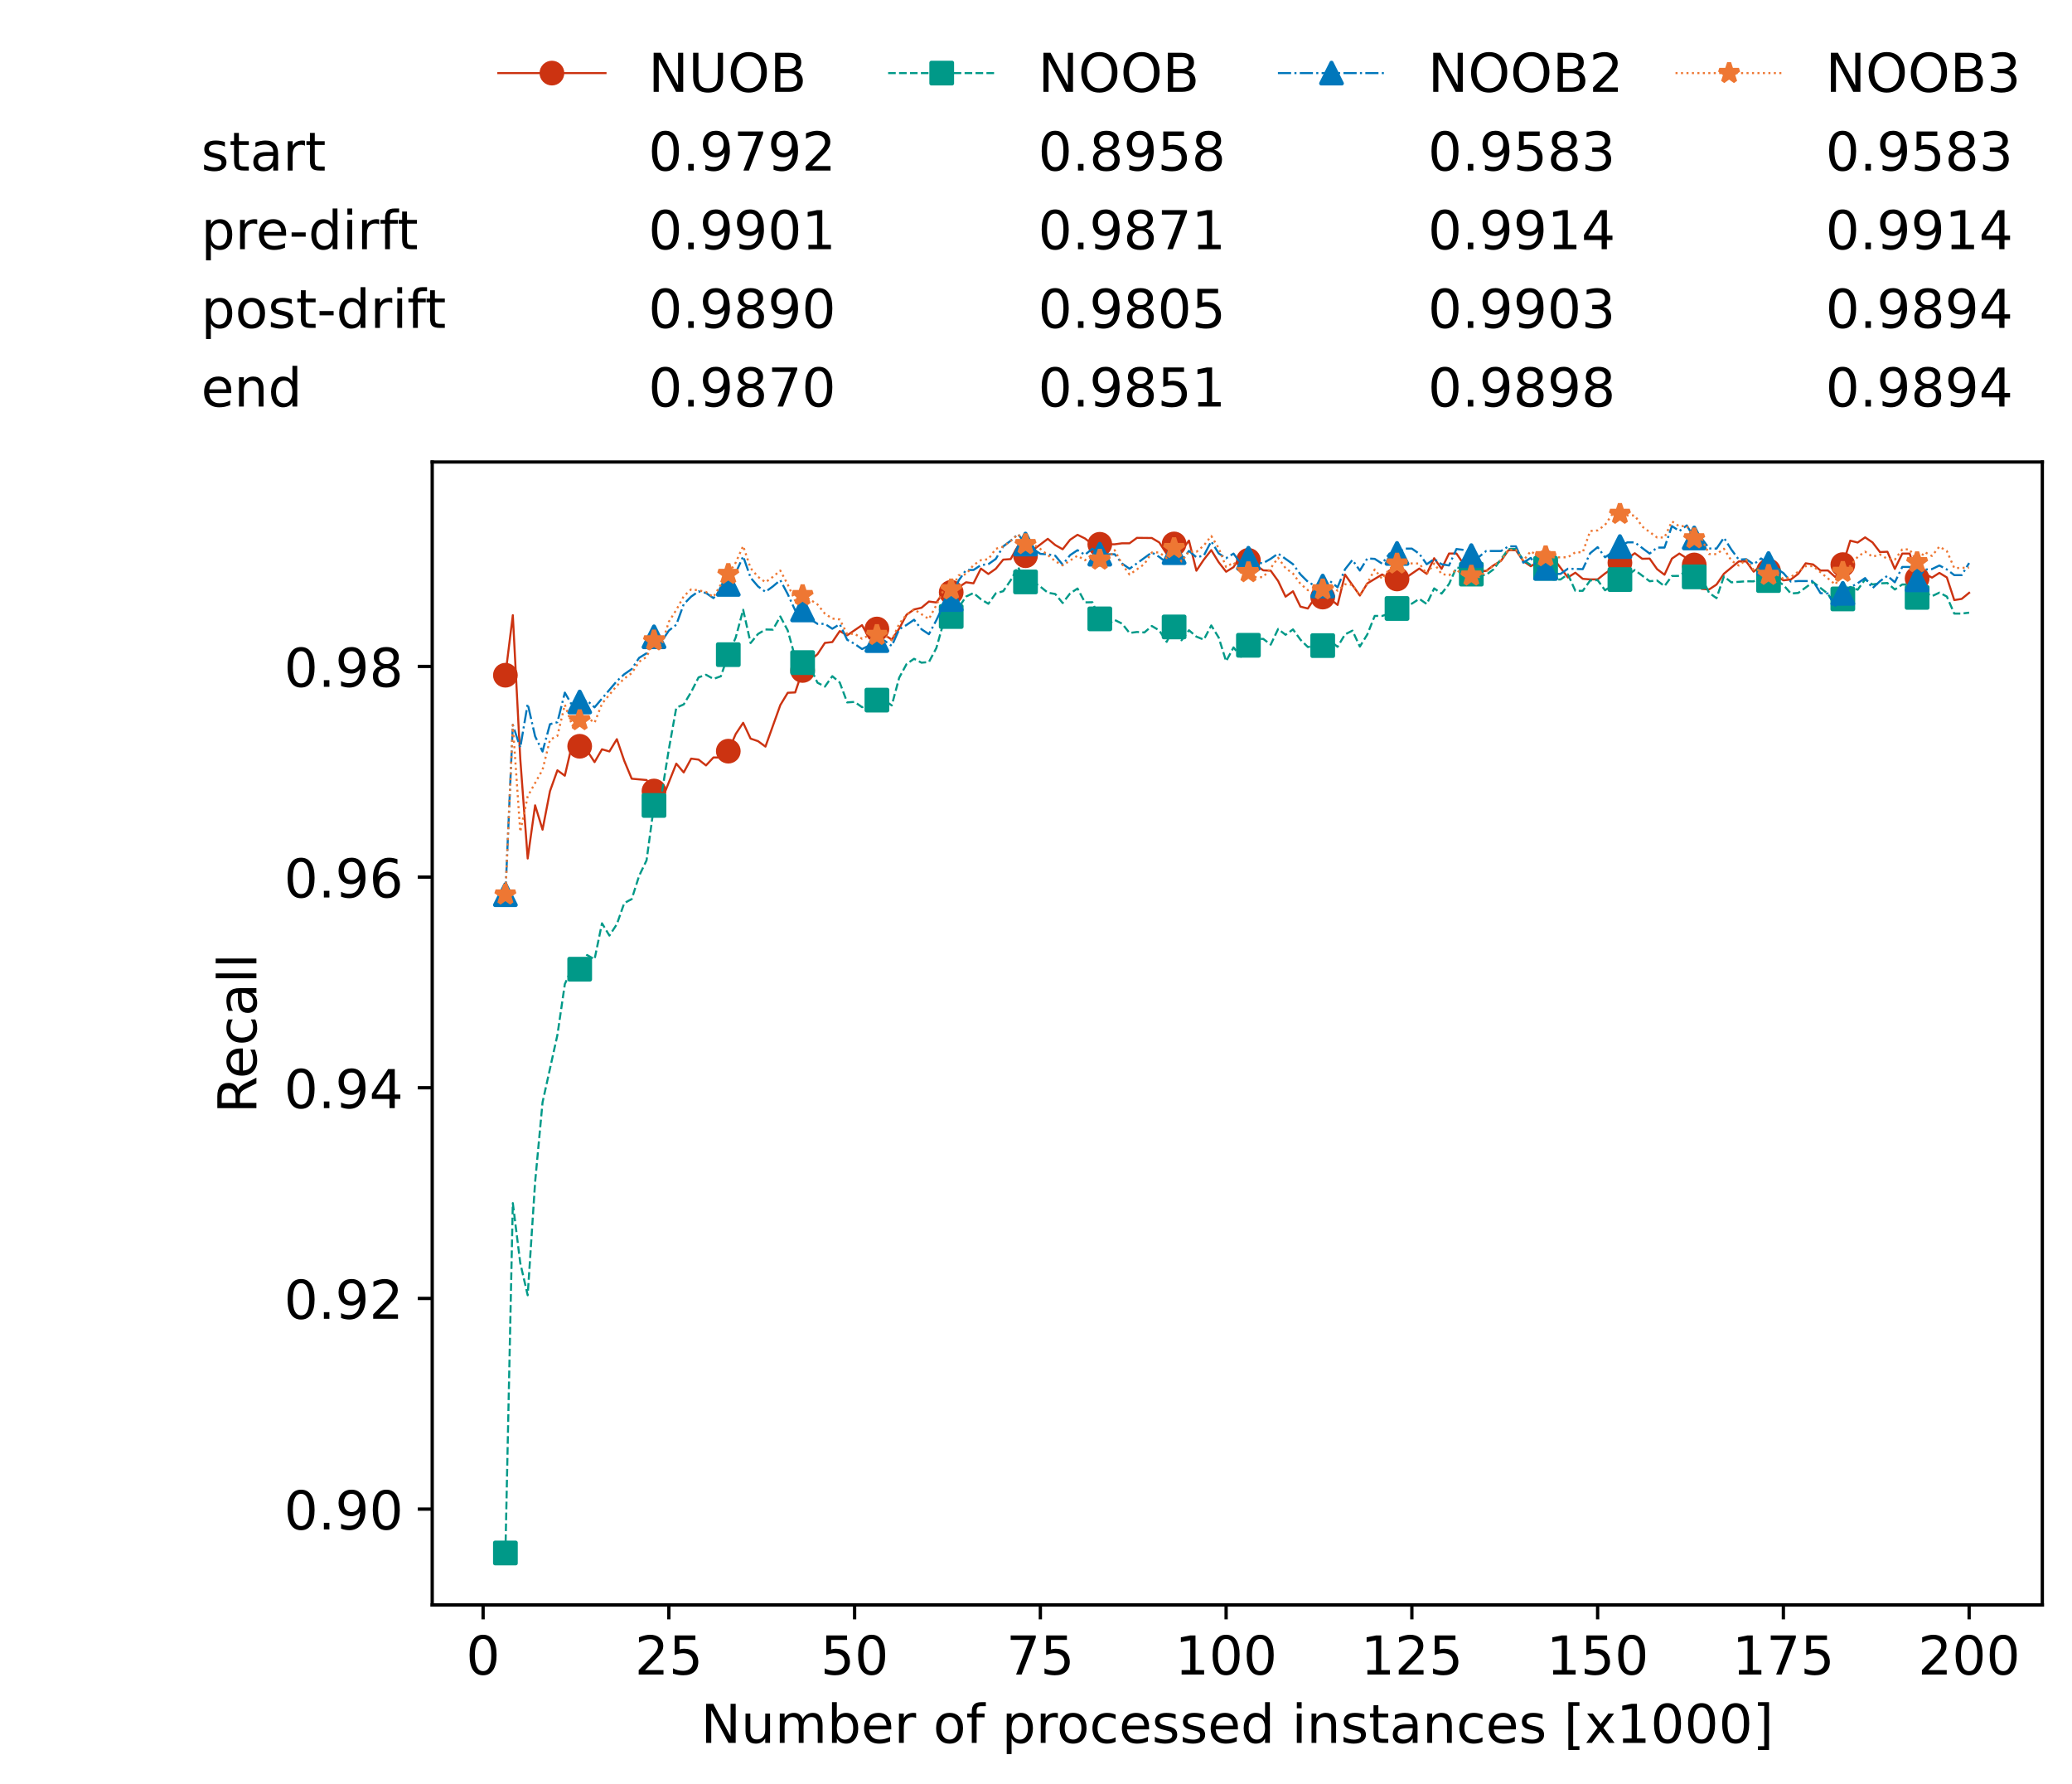 <?xml version="1.0" encoding="utf-8" standalone="no"?>
<!DOCTYPE svg PUBLIC "-//W3C//DTD SVG 1.1//EN"
  "http://www.w3.org/Graphics/SVG/1.1/DTD/svg11.dtd">
<!-- Created with matplotlib (https://matplotlib.org/) -->
<svg height="432.615pt" version="1.1" viewBox="0 0 502.65 432.615" width="502.65pt" xmlns="http://www.w3.org/2000/svg" xmlns:xlink="http://www.w3.org/1999/xlink">
 <defs>
  <style type="text/css">*{stroke-linecap:butt;stroke-linejoin:round;}</style>
 </defs>
 <g id="figure_1">
  <g id="patch_1">
   <path d="M 0 432.615 
L 502.65 432.615 
L 502.65 0 
L 0 0 
z
" style="fill:#ffffff;"/>
  </g>
  <g id="axes_1">
   <g id="patch_2">
    <path d="M 104.85 389.252 
L 495.45 389.252 
L 495.45 112.052 
L 104.85 112.052 
z
" style="fill:#ffffff;"/>
   </g>
   <g id="matplotlib.axis_1">
    <g id="xtick_1">
     <g id="line2d_1">
      <defs>
       <path d="M 0 0 
L 0 3.5 
" id="mf65968e879" style="stroke:#000000;stroke-width:0.8;"/>
      </defs>
      <g>
       <use style="stroke:#000000;stroke-width:0.8;" x="117.197" xlink:href="#mf65968e879" y="389.252"/>
      </g>
     </g>
     <g id="text_1">
      <!-- 0 -->
      <g transform="translate(113.061 406.13)scale(0.13 -0.13)">
       <defs>
        <path d="M 31.781 66.406 
Q 24.172 66.406 20.328 58.906 
Q 16.5 51.422 16.5 36.375 
Q 16.5 21.391 20.328 13.891 
Q 24.172 6.391 31.781 6.391 
Q 39.453 6.391 43.281 13.891 
Q 47.125 21.391 47.125 36.375 
Q 47.125 51.422 43.281 58.906 
Q 39.453 66.406 31.781 66.406 
z
M 31.781 74.219 
Q 44.047 74.219 50.516 64.516 
Q 56.984 54.828 56.984 36.375 
Q 56.984 17.969 50.516 8.266 
Q 44.047 -1.422 31.781 -1.422 
Q 19.531 -1.422 13.062 8.266 
Q 6.594 17.969 6.594 36.375 
Q 6.594 54.828 13.062 64.516 
Q 19.531 74.219 31.781 74.219 
z
" id="DejaVuSans-48"/>
       </defs>
       <use xlink:href="#DejaVuSans-48"/>
      </g>
     </g>
    </g>
    <g id="xtick_2">
     <g id="line2d_2">
      <g>
       <use style="stroke:#000000;stroke-width:0.8;" x="162.259" xlink:href="#mf65968e879" y="389.252"/>
      </g>
     </g>
     <g id="text_2">
      <!-- 25 -->
      <g transform="translate(153.988 406.13)scale(0.13 -0.13)">
       <defs>
        <path d="M 19.188 8.297 
L 53.609 8.297 
L 53.609 0 
L 7.328 0 
L 7.328 8.297 
Q 12.938 14.109 22.625 23.891 
Q 32.328 33.688 34.812 36.531 
Q 39.547 41.844 41.422 45.531 
Q 43.312 49.219 43.312 52.781 
Q 43.312 58.594 39.234 62.25 
Q 35.156 65.922 28.609 65.922 
Q 23.969 65.922 18.812 64.312 
Q 13.672 62.703 7.812 59.422 
L 7.812 69.391 
Q 13.766 71.781 18.938 73 
Q 24.125 74.219 28.422 74.219 
Q 39.75 74.219 46.484 68.547 
Q 53.219 62.891 53.219 53.422 
Q 53.219 48.922 51.531 44.891 
Q 49.859 40.875 45.406 35.406 
Q 44.188 33.984 37.641 27.219 
Q 31.109 20.453 19.188 8.297 
z
" id="DejaVuSans-50"/>
        <path d="M 10.797 72.906 
L 49.516 72.906 
L 49.516 64.594 
L 19.828 64.594 
L 19.828 46.734 
Q 21.969 47.469 24.109 47.828 
Q 26.266 48.188 28.422 48.188 
Q 40.625 48.188 47.75 41.5 
Q 54.891 34.812 54.891 23.391 
Q 54.891 11.625 47.562 5.094 
Q 40.234 -1.422 26.906 -1.422 
Q 22.312 -1.422 17.547 -0.641 
Q 12.797 0.141 7.719 1.703 
L 7.719 11.625 
Q 12.109 9.234 16.797 8.062 
Q 21.484 6.891 26.703 6.891 
Q 35.156 6.891 40.078 11.328 
Q 45.016 15.766 45.016 23.391 
Q 45.016 31 40.078 35.438 
Q 35.156 39.891 26.703 39.891 
Q 22.75 39.891 18.812 39.016 
Q 14.891 38.141 10.797 36.281 
z
" id="DejaVuSans-53"/>
       </defs>
       <use xlink:href="#DejaVuSans-50"/>
       <use x="63.623" xlink:href="#DejaVuSans-53"/>
      </g>
     </g>
    </g>
    <g id="xtick_3">
     <g id="line2d_3">
      <g>
       <use style="stroke:#000000;stroke-width:0.8;" x="207.322" xlink:href="#mf65968e879" y="389.252"/>
      </g>
     </g>
     <g id="text_3">
      <!-- 50 -->
      <g transform="translate(199.05 406.13)scale(0.13 -0.13)">
       <use xlink:href="#DejaVuSans-53"/>
       <use x="63.623" xlink:href="#DejaVuSans-48"/>
      </g>
     </g>
    </g>
    <g id="xtick_4">
     <g id="line2d_4">
      <g>
       <use style="stroke:#000000;stroke-width:0.8;" x="252.384" xlink:href="#mf65968e879" y="389.252"/>
      </g>
     </g>
     <g id="text_4">
      <!-- 75 -->
      <g transform="translate(244.113 406.13)scale(0.13 -0.13)">
       <defs>
        <path d="M 8.203 72.906 
L 55.078 72.906 
L 55.078 68.703 
L 28.609 0 
L 18.312 0 
L 43.219 64.594 
L 8.203 64.594 
z
" id="DejaVuSans-55"/>
       </defs>
       <use xlink:href="#DejaVuSans-55"/>
       <use x="63.623" xlink:href="#DejaVuSans-53"/>
      </g>
     </g>
    </g>
    <g id="xtick_5">
     <g id="line2d_5">
      <g>
       <use style="stroke:#000000;stroke-width:0.8;" x="297.446" xlink:href="#mf65968e879" y="389.252"/>
      </g>
     </g>
     <g id="text_5">
      <!-- 100 -->
      <g transform="translate(285.039 406.13)scale(0.13 -0.13)">
       <defs>
        <path d="M 12.406 8.297 
L 28.516 8.297 
L 28.516 63.922 
L 10.984 60.406 
L 10.984 69.391 
L 28.422 72.906 
L 38.281 72.906 
L 38.281 8.297 
L 54.391 8.297 
L 54.391 0 
L 12.406 0 
z
" id="DejaVuSans-49"/>
       </defs>
       <use xlink:href="#DejaVuSans-49"/>
       <use x="63.623" xlink:href="#DejaVuSans-48"/>
       <use x="127.246" xlink:href="#DejaVuSans-48"/>
      </g>
     </g>
    </g>
    <g id="xtick_6">
     <g id="line2d_6">
      <g>
       <use style="stroke:#000000;stroke-width:0.8;" x="342.509" xlink:href="#mf65968e879" y="389.252"/>
      </g>
     </g>
     <g id="text_6">
      <!-- 125 -->
      <g transform="translate(330.102 406.13)scale(0.13 -0.13)">
       <use xlink:href="#DejaVuSans-49"/>
       <use x="63.623" xlink:href="#DejaVuSans-50"/>
       <use x="127.246" xlink:href="#DejaVuSans-53"/>
      </g>
     </g>
    </g>
    <g id="xtick_7">
     <g id="line2d_7">
      <g>
       <use style="stroke:#000000;stroke-width:0.8;" x="387.571" xlink:href="#mf65968e879" y="389.252"/>
      </g>
     </g>
     <g id="text_7">
      <!-- 150 -->
      <g transform="translate(375.164 406.13)scale(0.13 -0.13)">
       <use xlink:href="#DejaVuSans-49"/>
       <use x="63.623" xlink:href="#DejaVuSans-53"/>
       <use x="127.246" xlink:href="#DejaVuSans-48"/>
      </g>
     </g>
    </g>
    <g id="xtick_8">
     <g id="line2d_8">
      <g>
       <use style="stroke:#000000;stroke-width:0.8;" x="432.633" xlink:href="#mf65968e879" y="389.252"/>
      </g>
     </g>
     <g id="text_8">
      <!-- 175 -->
      <g transform="translate(420.226 406.13)scale(0.13 -0.13)">
       <use xlink:href="#DejaVuSans-49"/>
       <use x="63.623" xlink:href="#DejaVuSans-55"/>
       <use x="127.246" xlink:href="#DejaVuSans-53"/>
      </g>
     </g>
    </g>
    <g id="xtick_9">
     <g id="line2d_9">
      <g>
       <use style="stroke:#000000;stroke-width:0.8;" x="477.695" xlink:href="#mf65968e879" y="389.252"/>
      </g>
     </g>
     <g id="text_9">
      <!-- 200 -->
      <g transform="translate(465.289 406.13)scale(0.13 -0.13)">
       <use xlink:href="#DejaVuSans-50"/>
       <use x="63.623" xlink:href="#DejaVuSans-48"/>
       <use x="127.246" xlink:href="#DejaVuSans-48"/>
      </g>
     </g>
    </g>
    <g id="text_10">
     <!-- Number of processed instances [x1000] -->
     <g transform="translate(170.025 422.711)scale(0.13 -0.13)">
      <defs>
       <path d="M 9.812 72.906 
L 23.094 72.906 
L 55.422 11.922 
L 55.422 72.906 
L 64.984 72.906 
L 64.984 0 
L 51.703 0 
L 19.391 60.984 
L 19.391 0 
L 9.812 0 
z
" id="DejaVuSans-78"/>
       <path d="M 8.5 21.578 
L 8.5 54.688 
L 17.484 54.688 
L 17.484 21.922 
Q 17.484 14.156 20.5 10.266 
Q 23.531 6.391 29.594 6.391 
Q 36.859 6.391 41.078 11.031 
Q 45.312 15.672 45.312 23.688 
L 45.312 54.688 
L 54.297 54.688 
L 54.297 0 
L 45.312 0 
L 45.312 8.406 
Q 42.047 3.422 37.719 1 
Q 33.406 -1.422 27.688 -1.422 
Q 18.266 -1.422 13.375 4.438 
Q 8.5 10.297 8.5 21.578 
z
M 31.109 56 
z
" id="DejaVuSans-117"/>
       <path d="M 52 44.188 
Q 55.375 50.25 60.062 53.125 
Q 64.75 56 71.094 56 
Q 79.641 56 84.281 50.016 
Q 88.922 44.047 88.922 33.016 
L 88.922 0 
L 79.891 0 
L 79.891 32.719 
Q 79.891 40.578 77.094 44.375 
Q 74.312 48.188 68.609 48.188 
Q 61.625 48.188 57.562 43.547 
Q 53.516 38.922 53.516 30.906 
L 53.516 0 
L 44.484 0 
L 44.484 32.719 
Q 44.484 40.625 41.703 44.406 
Q 38.922 48.188 33.109 48.188 
Q 26.219 48.188 22.156 43.531 
Q 18.109 38.875 18.109 30.906 
L 18.109 0 
L 9.078 0 
L 9.078 54.688 
L 18.109 54.688 
L 18.109 46.188 
Q 21.188 51.219 25.484 53.609 
Q 29.781 56 35.688 56 
Q 41.656 56 45.828 52.969 
Q 50 49.953 52 44.188 
z
" id="DejaVuSans-109"/>
       <path d="M 48.688 27.297 
Q 48.688 37.203 44.609 42.844 
Q 40.531 48.484 33.406 48.484 
Q 26.266 48.484 22.188 42.844 
Q 18.109 37.203 18.109 27.297 
Q 18.109 17.391 22.188 11.75 
Q 26.266 6.109 33.406 6.109 
Q 40.531 6.109 44.609 11.75 
Q 48.688 17.391 48.688 27.297 
z
M 18.109 46.391 
Q 20.953 51.266 25.266 53.625 
Q 29.594 56 35.594 56 
Q 45.562 56 51.781 48.094 
Q 58.016 40.188 58.016 27.297 
Q 58.016 14.406 51.781 6.484 
Q 45.562 -1.422 35.594 -1.422 
Q 29.594 -1.422 25.266 0.953 
Q 20.953 3.328 18.109 8.203 
L 18.109 0 
L 9.078 0 
L 9.078 75.984 
L 18.109 75.984 
z
" id="DejaVuSans-98"/>
       <path d="M 56.203 29.594 
L 56.203 25.203 
L 14.891 25.203 
Q 15.484 15.922 20.484 11.062 
Q 25.484 6.203 34.422 6.203 
Q 39.594 6.203 44.453 7.469 
Q 49.312 8.734 54.109 11.281 
L 54.109 2.781 
Q 49.266 0.734 44.188 -0.344 
Q 39.109 -1.422 33.891 -1.422 
Q 20.797 -1.422 13.156 6.188 
Q 5.516 13.812 5.516 26.812 
Q 5.516 40.234 12.766 48.109 
Q 20.016 56 32.328 56 
Q 43.359 56 49.781 48.891 
Q 56.203 41.797 56.203 29.594 
z
M 47.219 32.234 
Q 47.125 39.594 43.094 43.984 
Q 39.062 48.391 32.422 48.391 
Q 24.906 48.391 20.391 44.141 
Q 15.875 39.891 15.188 32.172 
z
" id="DejaVuSans-101"/>
       <path d="M 41.109 46.297 
Q 39.594 47.172 37.812 47.578 
Q 36.031 48 33.891 48 
Q 26.266 48 22.188 43.047 
Q 18.109 38.094 18.109 28.812 
L 18.109 0 
L 9.078 0 
L 9.078 54.688 
L 18.109 54.688 
L 18.109 46.188 
Q 20.953 51.172 25.484 53.578 
Q 30.031 56 36.531 56 
Q 37.453 56 38.578 55.875 
Q 39.703 55.766 41.062 55.516 
z
" id="DejaVuSans-114"/>
       <path id="DejaVuSans-32"/>
       <path d="M 30.609 48.391 
Q 23.391 48.391 19.188 42.75 
Q 14.984 37.109 14.984 27.297 
Q 14.984 17.484 19.156 11.844 
Q 23.344 6.203 30.609 6.203 
Q 37.797 6.203 41.984 11.859 
Q 46.188 17.531 46.188 27.297 
Q 46.188 37.016 41.984 42.703 
Q 37.797 48.391 30.609 48.391 
z
M 30.609 56 
Q 42.328 56 49.016 48.375 
Q 55.719 40.766 55.719 27.297 
Q 55.719 13.875 49.016 6.219 
Q 42.328 -1.422 30.609 -1.422 
Q 18.844 -1.422 12.172 6.219 
Q 5.516 13.875 5.516 27.297 
Q 5.516 40.766 12.172 48.375 
Q 18.844 56 30.609 56 
z
" id="DejaVuSans-111"/>
       <path d="M 37.109 75.984 
L 37.109 68.5 
L 28.516 68.5 
Q 23.688 68.5 21.797 66.547 
Q 19.922 64.594 19.922 59.516 
L 19.922 54.688 
L 34.719 54.688 
L 34.719 47.703 
L 19.922 47.703 
L 19.922 0 
L 10.891 0 
L 10.891 47.703 
L 2.297 47.703 
L 2.297 54.688 
L 10.891 54.688 
L 10.891 58.5 
Q 10.891 67.625 15.141 71.797 
Q 19.391 75.984 28.609 75.984 
z
" id="DejaVuSans-102"/>
       <path d="M 18.109 8.203 
L 18.109 -20.797 
L 9.078 -20.797 
L 9.078 54.688 
L 18.109 54.688 
L 18.109 46.391 
Q 20.953 51.266 25.266 53.625 
Q 29.594 56 35.594 56 
Q 45.562 56 51.781 48.094 
Q 58.016 40.188 58.016 27.297 
Q 58.016 14.406 51.781 6.484 
Q 45.562 -1.422 35.594 -1.422 
Q 29.594 -1.422 25.266 0.953 
Q 20.953 3.328 18.109 8.203 
z
M 48.688 27.297 
Q 48.688 37.203 44.609 42.844 
Q 40.531 48.484 33.406 48.484 
Q 26.266 48.484 22.188 42.844 
Q 18.109 37.203 18.109 27.297 
Q 18.109 17.391 22.188 11.75 
Q 26.266 6.109 33.406 6.109 
Q 40.531 6.109 44.609 11.75 
Q 48.688 17.391 48.688 27.297 
z
" id="DejaVuSans-112"/>
       <path d="M 48.781 52.594 
L 48.781 44.188 
Q 44.969 46.297 41.141 47.344 
Q 37.312 48.391 33.406 48.391 
Q 24.656 48.391 19.812 42.844 
Q 14.984 37.312 14.984 27.297 
Q 14.984 17.281 19.812 11.734 
Q 24.656 6.203 33.406 6.203 
Q 37.312 6.203 41.141 7.25 
Q 44.969 8.297 48.781 10.406 
L 48.781 2.094 
Q 45.016 0.344 40.984 -0.531 
Q 36.969 -1.422 32.422 -1.422 
Q 20.062 -1.422 12.781 6.344 
Q 5.516 14.109 5.516 27.297 
Q 5.516 40.672 12.859 48.328 
Q 20.219 56 33.016 56 
Q 37.156 56 41.109 55.141 
Q 45.062 54.297 48.781 52.594 
z
" id="DejaVuSans-99"/>
       <path d="M 44.281 53.078 
L 44.281 44.578 
Q 40.484 46.531 36.375 47.5 
Q 32.281 48.484 27.875 48.484 
Q 21.188 48.484 17.844 46.438 
Q 14.5 44.391 14.5 40.281 
Q 14.5 37.156 16.891 35.375 
Q 19.281 33.594 26.516 31.984 
L 29.594 31.297 
Q 39.156 29.25 43.188 25.516 
Q 47.219 21.781 47.219 15.094 
Q 47.219 7.469 41.188 3.016 
Q 35.156 -1.422 24.609 -1.422 
Q 20.219 -1.422 15.453 -0.562 
Q 10.688 0.297 5.422 2 
L 5.422 11.281 
Q 10.406 8.688 15.234 7.391 
Q 20.062 6.109 24.812 6.109 
Q 31.156 6.109 34.562 8.281 
Q 37.984 10.453 37.984 14.406 
Q 37.984 18.062 35.516 20.016 
Q 33.062 21.969 24.703 23.781 
L 21.578 24.516 
Q 13.234 26.266 9.516 29.906 
Q 5.812 33.547 5.812 39.891 
Q 5.812 47.609 11.281 51.797 
Q 16.75 56 26.812 56 
Q 31.781 56 36.172 55.266 
Q 40.578 54.547 44.281 53.078 
z
" id="DejaVuSans-115"/>
       <path d="M 45.406 46.391 
L 45.406 75.984 
L 54.391 75.984 
L 54.391 0 
L 45.406 0 
L 45.406 8.203 
Q 42.578 3.328 38.25 0.953 
Q 33.938 -1.422 27.875 -1.422 
Q 17.969 -1.422 11.734 6.484 
Q 5.516 14.406 5.516 27.297 
Q 5.516 40.188 11.734 48.094 
Q 17.969 56 27.875 56 
Q 33.938 56 38.25 53.625 
Q 42.578 51.266 45.406 46.391 
z
M 14.797 27.297 
Q 14.797 17.391 18.875 11.75 
Q 22.953 6.109 30.078 6.109 
Q 37.203 6.109 41.297 11.75 
Q 45.406 17.391 45.406 27.297 
Q 45.406 37.203 41.297 42.844 
Q 37.203 48.484 30.078 48.484 
Q 22.953 48.484 18.875 42.844 
Q 14.797 37.203 14.797 27.297 
z
" id="DejaVuSans-100"/>
       <path d="M 9.422 54.688 
L 18.406 54.688 
L 18.406 0 
L 9.422 0 
z
M 9.422 75.984 
L 18.406 75.984 
L 18.406 64.594 
L 9.422 64.594 
z
" id="DejaVuSans-105"/>
       <path d="M 54.891 33.016 
L 54.891 0 
L 45.906 0 
L 45.906 32.719 
Q 45.906 40.484 42.875 44.328 
Q 39.844 48.188 33.797 48.188 
Q 26.516 48.188 22.312 43.547 
Q 18.109 38.922 18.109 30.906 
L 18.109 0 
L 9.078 0 
L 9.078 54.688 
L 18.109 54.688 
L 18.109 46.188 
Q 21.344 51.125 25.703 53.562 
Q 30.078 56 35.797 56 
Q 45.219 56 50.047 50.172 
Q 54.891 44.344 54.891 33.016 
z
" id="DejaVuSans-110"/>
       <path d="M 18.312 70.219 
L 18.312 54.688 
L 36.812 54.688 
L 36.812 47.703 
L 18.312 47.703 
L 18.312 18.016 
Q 18.312 11.328 20.141 9.422 
Q 21.969 7.516 27.594 7.516 
L 36.812 7.516 
L 36.812 0 
L 27.594 0 
Q 17.188 0 13.234 3.875 
Q 9.281 7.766 9.281 18.016 
L 9.281 47.703 
L 2.688 47.703 
L 2.688 54.688 
L 9.281 54.688 
L 9.281 70.219 
z
" id="DejaVuSans-116"/>
       <path d="M 34.281 27.484 
Q 23.391 27.484 19.188 25 
Q 14.984 22.516 14.984 16.5 
Q 14.984 11.719 18.141 8.906 
Q 21.297 6.109 26.703 6.109 
Q 34.188 6.109 38.703 11.406 
Q 43.219 16.703 43.219 25.484 
L 43.219 27.484 
z
M 52.203 31.203 
L 52.203 0 
L 43.219 0 
L 43.219 8.297 
Q 40.141 3.328 35.547 0.953 
Q 30.953 -1.422 24.312 -1.422 
Q 15.922 -1.422 10.953 3.297 
Q 6 8.016 6 15.922 
Q 6 25.141 12.172 29.828 
Q 18.359 34.516 30.609 34.516 
L 43.219 34.516 
L 43.219 35.406 
Q 43.219 41.609 39.141 45 
Q 35.062 48.391 27.688 48.391 
Q 23 48.391 18.547 47.266 
Q 14.109 46.141 10.016 43.891 
L 10.016 52.203 
Q 14.938 54.109 19.578 55.047 
Q 24.219 56 28.609 56 
Q 40.484 56 46.344 49.844 
Q 52.203 43.703 52.203 31.203 
z
" id="DejaVuSans-97"/>
       <path d="M 8.594 75.984 
L 29.297 75.984 
L 29.297 69 
L 17.578 69 
L 17.578 -6.203 
L 29.297 -6.203 
L 29.297 -13.188 
L 8.594 -13.188 
z
" id="DejaVuSans-91"/>
       <path d="M 54.891 54.688 
L 35.109 28.078 
L 55.906 0 
L 45.312 0 
L 29.391 21.484 
L 13.484 0 
L 2.875 0 
L 24.125 28.609 
L 4.688 54.688 
L 15.281 54.688 
L 29.781 35.203 
L 44.281 54.688 
z
" id="DejaVuSans-120"/>
       <path d="M 30.422 75.984 
L 30.422 -13.188 
L 9.719 -13.188 
L 9.719 -6.203 
L 21.391 -6.203 
L 21.391 69 
L 9.719 69 
L 9.719 75.984 
z
" id="DejaVuSans-93"/>
      </defs>
      <use xlink:href="#DejaVuSans-78"/>
      <use x="74.805" xlink:href="#DejaVuSans-117"/>
      <use x="138.184" xlink:href="#DejaVuSans-109"/>
      <use x="235.596" xlink:href="#DejaVuSans-98"/>
      <use x="299.072" xlink:href="#DejaVuSans-101"/>
      <use x="360.596" xlink:href="#DejaVuSans-114"/>
      <use x="401.709" xlink:href="#DejaVuSans-32"/>
      <use x="433.496" xlink:href="#DejaVuSans-111"/>
      <use x="494.678" xlink:href="#DejaVuSans-102"/>
      <use x="529.883" xlink:href="#DejaVuSans-32"/>
      <use x="561.67" xlink:href="#DejaVuSans-112"/>
      <use x="625.146" xlink:href="#DejaVuSans-114"/>
      <use x="664.01" xlink:href="#DejaVuSans-111"/>
      <use x="725.191" xlink:href="#DejaVuSans-99"/>
      <use x="780.172" xlink:href="#DejaVuSans-101"/>
      <use x="841.695" xlink:href="#DejaVuSans-115"/>
      <use x="893.795" xlink:href="#DejaVuSans-115"/>
      <use x="945.895" xlink:href="#DejaVuSans-101"/>
      <use x="1007.418" xlink:href="#DejaVuSans-100"/>
      <use x="1070.895" xlink:href="#DejaVuSans-32"/>
      <use x="1102.682" xlink:href="#DejaVuSans-105"/>
      <use x="1130.465" xlink:href="#DejaVuSans-110"/>
      <use x="1193.844" xlink:href="#DejaVuSans-115"/>
      <use x="1245.943" xlink:href="#DejaVuSans-116"/>
      <use x="1285.152" xlink:href="#DejaVuSans-97"/>
      <use x="1346.432" xlink:href="#DejaVuSans-110"/>
      <use x="1409.811" xlink:href="#DejaVuSans-99"/>
      <use x="1464.791" xlink:href="#DejaVuSans-101"/>
      <use x="1526.314" xlink:href="#DejaVuSans-115"/>
      <use x="1578.414" xlink:href="#DejaVuSans-32"/>
      <use x="1610.201" xlink:href="#DejaVuSans-91"/>
      <use x="1649.215" xlink:href="#DejaVuSans-120"/>
      <use x="1708.395" xlink:href="#DejaVuSans-49"/>
      <use x="1772.018" xlink:href="#DejaVuSans-48"/>
      <use x="1835.641" xlink:href="#DejaVuSans-48"/>
      <use x="1899.264" xlink:href="#DejaVuSans-48"/>
      <use x="1962.887" xlink:href="#DejaVuSans-93"/>
     </g>
    </g>
   </g>
   <g id="matplotlib.axis_2">
    <g id="ytick_1">
     <g id="line2d_10">
      <defs>
       <path d="M 0 0 
L -3.5 0 
" id="m77c153e6f9" style="stroke:#000000;stroke-width:0.8;"/>
      </defs>
      <g>
       <use style="stroke:#000000;stroke-width:0.8;" x="104.85" xlink:href="#m77c153e6f9" y="366.007"/>
      </g>
     </g>
     <g id="text_11">
      <!-- 0.90 -->
      <g transform="translate(68.905 370.946)scale(0.13 -0.13)">
       <defs>
        <path d="M 10.688 12.406 
L 21 12.406 
L 21 0 
L 10.688 0 
z
" id="DejaVuSans-46"/>
        <path d="M 10.984 1.516 
L 10.984 10.5 
Q 14.703 8.734 18.5 7.812 
Q 22.312 6.891 25.984 6.891 
Q 35.75 6.891 40.891 13.453 
Q 46.047 20.016 46.781 33.406 
Q 43.953 29.203 39.594 26.953 
Q 35.25 24.703 29.984 24.703 
Q 19.047 24.703 12.672 31.312 
Q 6.297 37.938 6.297 49.422 
Q 6.297 60.641 12.938 67.422 
Q 19.578 74.219 30.609 74.219 
Q 43.266 74.219 49.922 64.516 
Q 56.594 54.828 56.594 36.375 
Q 56.594 19.141 48.406 8.859 
Q 40.234 -1.422 26.422 -1.422 
Q 22.703 -1.422 18.891 -0.688 
Q 15.094 0.047 10.984 1.516 
z
M 30.609 32.422 
Q 37.25 32.422 41.125 36.953 
Q 45.016 41.5 45.016 49.422 
Q 45.016 57.281 41.125 61.844 
Q 37.25 66.406 30.609 66.406 
Q 23.969 66.406 20.094 61.844 
Q 16.219 57.281 16.219 49.422 
Q 16.219 41.5 20.094 36.953 
Q 23.969 32.422 30.609 32.422 
z
" id="DejaVuSans-57"/>
       </defs>
       <use xlink:href="#DejaVuSans-48"/>
       <use x="63.623" xlink:href="#DejaVuSans-46"/>
       <use x="95.41" xlink:href="#DejaVuSans-57"/>
       <use x="159.033" xlink:href="#DejaVuSans-48"/>
      </g>
     </g>
    </g>
    <g id="ytick_2">
     <g id="line2d_11">
      <g>
       <use style="stroke:#000000;stroke-width:0.8;" x="104.85" xlink:href="#m77c153e6f9" y="314.914"/>
      </g>
     </g>
     <g id="text_12">
      <!-- 0.92 -->
      <g transform="translate(68.905 319.853)scale(0.13 -0.13)">
       <use xlink:href="#DejaVuSans-48"/>
       <use x="63.623" xlink:href="#DejaVuSans-46"/>
       <use x="95.41" xlink:href="#DejaVuSans-57"/>
       <use x="159.033" xlink:href="#DejaVuSans-50"/>
      </g>
     </g>
    </g>
    <g id="ytick_3">
     <g id="line2d_12">
      <g>
       <use style="stroke:#000000;stroke-width:0.8;" x="104.85" xlink:href="#m77c153e6f9" y="263.821"/>
      </g>
     </g>
     <g id="text_13">
      <!-- 0.94 -->
      <g transform="translate(68.905 268.76)scale(0.13 -0.13)">
       <defs>
        <path d="M 37.797 64.312 
L 12.891 25.391 
L 37.797 25.391 
z
M 35.203 72.906 
L 47.609 72.906 
L 47.609 25.391 
L 58.016 25.391 
L 58.016 17.188 
L 47.609 17.188 
L 47.609 0 
L 37.797 0 
L 37.797 17.188 
L 4.891 17.188 
L 4.891 26.703 
z
" id="DejaVuSans-52"/>
       </defs>
       <use xlink:href="#DejaVuSans-48"/>
       <use x="63.623" xlink:href="#DejaVuSans-46"/>
       <use x="95.41" xlink:href="#DejaVuSans-57"/>
       <use x="159.033" xlink:href="#DejaVuSans-52"/>
      </g>
     </g>
    </g>
    <g id="ytick_4">
     <g id="line2d_13">
      <g>
       <use style="stroke:#000000;stroke-width:0.8;" x="104.85" xlink:href="#m77c153e6f9" y="212.728"/>
      </g>
     </g>
     <g id="text_14">
      <!-- 0.96 -->
      <g transform="translate(68.905 217.667)scale(0.13 -0.13)">
       <defs>
        <path d="M 33.016 40.375 
Q 26.375 40.375 22.484 35.828 
Q 18.609 31.297 18.609 23.391 
Q 18.609 15.531 22.484 10.953 
Q 26.375 6.391 33.016 6.391 
Q 39.656 6.391 43.531 10.953 
Q 47.406 15.531 47.406 23.391 
Q 47.406 31.297 43.531 35.828 
Q 39.656 40.375 33.016 40.375 
z
M 52.594 71.297 
L 52.594 62.312 
Q 48.875 64.062 45.094 64.984 
Q 41.312 65.922 37.594 65.922 
Q 27.828 65.922 22.672 59.328 
Q 17.531 52.734 16.797 39.406 
Q 19.672 43.656 24.016 45.922 
Q 28.375 48.188 33.594 48.188 
Q 44.578 48.188 50.953 41.516 
Q 57.328 34.859 57.328 23.391 
Q 57.328 12.156 50.688 5.359 
Q 44.047 -1.422 33.016 -1.422 
Q 20.359 -1.422 13.672 8.266 
Q 6.984 17.969 6.984 36.375 
Q 6.984 53.656 15.188 63.938 
Q 23.391 74.219 37.203 74.219 
Q 40.922 74.219 44.703 73.484 
Q 48.484 72.75 52.594 71.297 
z
" id="DejaVuSans-54"/>
       </defs>
       <use xlink:href="#DejaVuSans-48"/>
       <use x="63.623" xlink:href="#DejaVuSans-46"/>
       <use x="95.41" xlink:href="#DejaVuSans-57"/>
       <use x="159.033" xlink:href="#DejaVuSans-54"/>
      </g>
     </g>
    </g>
    <g id="ytick_5">
     <g id="line2d_14">
      <g>
       <use style="stroke:#000000;stroke-width:0.8;" x="104.85" xlink:href="#m77c153e6f9" y="161.634"/>
      </g>
     </g>
     <g id="text_15">
      <!-- 0.98 -->
      <g transform="translate(68.905 166.573)scale(0.13 -0.13)">
       <defs>
        <path d="M 31.781 34.625 
Q 24.75 34.625 20.719 30.859 
Q 16.703 27.094 16.703 20.516 
Q 16.703 13.922 20.719 10.156 
Q 24.75 6.391 31.781 6.391 
Q 38.812 6.391 42.859 10.172 
Q 46.922 13.969 46.922 20.516 
Q 46.922 27.094 42.891 30.859 
Q 38.875 34.625 31.781 34.625 
z
M 21.922 38.812 
Q 15.578 40.375 12.031 44.719 
Q 8.5 49.078 8.5 55.328 
Q 8.5 64.062 14.719 69.141 
Q 20.953 74.219 31.781 74.219 
Q 42.672 74.219 48.875 69.141 
Q 55.078 64.062 55.078 55.328 
Q 55.078 49.078 51.531 44.719 
Q 48 40.375 41.703 38.812 
Q 48.828 37.156 52.797 32.312 
Q 56.781 27.484 56.781 20.516 
Q 56.781 9.906 50.312 4.234 
Q 43.844 -1.422 31.781 -1.422 
Q 19.734 -1.422 13.25 4.234 
Q 6.781 9.906 6.781 20.516 
Q 6.781 27.484 10.781 32.312 
Q 14.797 37.156 21.922 38.812 
z
M 18.312 54.391 
Q 18.312 48.734 21.844 45.562 
Q 25.391 42.391 31.781 42.391 
Q 38.141 42.391 41.719 45.562 
Q 45.312 48.734 45.312 54.391 
Q 45.312 60.062 41.719 63.234 
Q 38.141 66.406 31.781 66.406 
Q 25.391 66.406 21.844 63.234 
Q 18.312 60.062 18.312 54.391 
z
" id="DejaVuSans-56"/>
       </defs>
       <use xlink:href="#DejaVuSans-48"/>
       <use x="63.623" xlink:href="#DejaVuSans-46"/>
       <use x="95.41" xlink:href="#DejaVuSans-57"/>
       <use x="159.033" xlink:href="#DejaVuSans-56"/>
      </g>
     </g>
    </g>
    <g id="text_16">
     <!-- Recall -->
     <g transform="translate(62.201 270.044)rotate(-90)scale(0.13 -0.13)">
      <defs>
       <path d="M 44.391 34.188 
Q 47.562 33.109 50.562 29.594 
Q 53.562 26.078 56.594 19.922 
L 66.609 0 
L 56 0 
L 46.688 18.703 
Q 43.062 26.031 39.672 28.422 
Q 36.281 30.812 30.422 30.812 
L 19.672 30.812 
L 19.672 0 
L 9.812 0 
L 9.812 72.906 
L 32.078 72.906 
Q 44.578 72.906 50.734 67.672 
Q 56.891 62.453 56.891 51.906 
Q 56.891 45.016 53.688 40.469 
Q 50.484 35.938 44.391 34.188 
z
M 19.672 64.797 
L 19.672 38.922 
L 32.078 38.922 
Q 39.203 38.922 42.844 42.219 
Q 46.484 45.516 46.484 51.906 
Q 46.484 58.297 42.844 61.547 
Q 39.203 64.797 32.078 64.797 
z
" id="DejaVuSans-82"/>
       <path d="M 9.422 75.984 
L 18.406 75.984 
L 18.406 0 
L 9.422 0 
z
" id="DejaVuSans-108"/>
      </defs>
      <use xlink:href="#DejaVuSans-82"/>
      <use x="64.982" xlink:href="#DejaVuSans-101"/>
      <use x="126.506" xlink:href="#DejaVuSans-99"/>
      <use x="181.486" xlink:href="#DejaVuSans-97"/>
      <use x="242.766" xlink:href="#DejaVuSans-108"/>
      <use x="270.549" xlink:href="#DejaVuSans-108"/>
     </g>
    </g>
   </g>
   <g id="line2d_15"/>
   <g id="line2d_16"/>
   <g id="line2d_17"/>
   <g id="line2d_18"/>
   <g id="line2d_19"/>
   <g id="line2d_20">
    <path clip-path="url(#p503fa9e482)" d="M 122.605 163.763 
L 124.407 149.202 
L 126.21 184.002 
L 128.012 208.215 
L 129.815 195.315 
L 131.617 201.223 
L 133.419 191.882 
L 135.222 186.824 
L 137.024 188.136 
L 138.827 180.376 
L 140.629 180.995 
L 142.432 182.066 
L 144.234 184.838 
L 146.037 181.73 
L 147.839 182.251 
L 149.642 179.275 
L 151.444 184.528 
L 153.247 188.865 
L 156.852 189.187 
L 158.654 191.848 
L 160.457 194.258 
L 164.062 185.207 
L 165.864 187.342 
L 167.667 183.992 
L 169.469 184.23 
L 171.272 185.639 
L 173.074 183.715 
L 174.877 183.715 
L 176.679 182.184 
L 178.482 178.019 
L 180.284 175.302 
L 182.087 179.141 
L 183.889 179.752 
L 185.692 181.077 
L 189.297 171.008 
L 191.099 168.018 
L 192.902 167.935 
L 194.704 162.613 
L 196.507 160.148 
L 198.309 158.679 
L 200.112 155.928 
L 201.914 155.716 
L 203.717 153.055 
L 205.519 154.081 
L 209.124 151.622 
L 210.927 154.856 
L 212.729 152.555 
L 214.532 153.928 
L 216.334 155.138 
L 218.137 152.449 
L 219.939 149.069 
L 221.742 147.817 
L 223.544 147.401 
L 225.347 145.888 
L 227.149 146.117 
L 228.952 143.652 
L 230.754 143.652 
L 234.359 141.224 
L 236.162 141.477 
L 237.964 137.895 
L 239.767 139.212 
L 241.569 137.947 
L 243.372 135.726 
L 245.174 135.604 
L 246.976 132.37 
L 248.779 134.78 
L 254.186 130.684 
L 255.989 132.19 
L 257.791 133.214 
L 259.594 130.913 
L 261.396 129.708 
L 263.199 130.59 
L 265.001 132.008 
L 270.409 132.008 
L 272.211 131.765 
L 274.014 131.765 
L 275.816 130.448 
L 279.421 130.486 
L 281.224 131.558 
L 283.026 134.335 
L 284.829 131.925 
L 286.631 133.542 
L 288.434 131.109 
L 290.236 138.414 
L 292.039 135.725 
L 293.841 133.424 
L 295.644 136.36 
L 297.446 138.662 
L 299.249 137.551 
L 301.051 134.648 
L 306.459 138.325 
L 308.261 138.411 
L 310.064 140.915 
L 311.866 144.709 
L 313.669 143.406 
L 315.471 147.126 
L 317.274 147.585 
L 319.076 144.808 
L 320.879 144.808 
L 322.681 145.252 
L 324.484 146.72 
L 326.286 139.355 
L 329.891 144.44 
L 331.694 141.504 
L 335.299 139.324 
L 337.101 140.38 
L 340.706 140.357 
L 344.311 137.888 
L 346.114 139.177 
L 347.916 135.383 
L 349.719 137.964 
L 351.521 134.244 
L 353.324 134.244 
L 355.126 136.905 
L 356.928 138.278 
L 358.731 138.628 
L 360.533 138.45 
L 362.336 137.105 
L 364.138 136.02 
L 365.941 133.44 
L 367.743 133.44 
L 369.546 136.098 
L 371.348 137.326 
L 373.151 136.27 
L 374.953 136.415 
L 376.756 135.304 
L 380.361 140.06 
L 382.163 138.899 
L 383.966 140.385 
L 385.768 140.522 
L 387.571 140.522 
L 389.373 139.089 
L 391.176 137.863 
L 392.978 136.49 
L 394.781 135.468 
L 396.583 134.178 
L 398.386 135.522 
L 400.188 135.477 
L 401.991 138.031 
L 403.793 139.39 
L 405.596 135.48 
L 407.398 134.252 
L 409.201 135.413 
L 411.003 137.019 
L 412.806 142.825 
L 414.608 142.959 
L 416.411 141.778 
L 418.213 139.145 
L 421.818 136.158 
L 423.621 136.158 
L 425.423 138.65 
L 427.226 137.215 
L 429.028 138.443 
L 432.633 140.752 
L 434.436 140.548 
L 436.238 139.174 
L 438.041 136.619 
L 439.843 136.898 
L 441.646 138.366 
L 443.448 138.366 
L 445.251 139.982 
L 447.053 136.941 
L 448.856 131.135 
L 450.658 131.581 
L 452.461 130.329 
L 454.263 131.557 
L 456.066 133.901 
L 457.868 133.815 
L 459.671 137.98 
L 461.473 134.26 
L 463.276 134.26 
L 465.078 140.289 
L 466.881 139.139 
L 468.683 140.088 
L 470.485 138.947 
L 472.288 140.048 
L 474.09 145.542 
L 475.893 145.249 
L 477.695 143.781 
L 477.695 143.781 
" style="fill:none;stroke:#cc3311;stroke-linecap:square;stroke-width:0.5;"/>
    <defs>
     <path d="M 0 2.5 
C 0.663 2.5 1.299 2.237 1.768 1.768 
C 2.237 1.299 2.5 0.663 2.5 0 
C 2.5 -0.663 2.237 -1.299 1.768 -1.768 
C 1.299 -2.237 0.663 -2.5 0 -2.5 
C -0.663 -2.5 -1.299 -2.237 -1.768 -1.768 
C -2.237 -1.299 -2.5 -0.663 -2.5 0 
C -2.5 0.663 -2.237 1.299 -1.768 1.768 
C -1.299 2.237 -0.663 2.5 0 2.5 
z
" id="mae94c22fb7" style="stroke:#cc3311;"/>
    </defs>
    <g clip-path="url(#p503fa9e482)">
     <use style="fill:#cc3311;stroke:#cc3311;" x="122.605" xlink:href="#mae94c22fb7" y="163.763"/>
     <use style="fill:#cc3311;stroke:#cc3311;" x="140.629" xlink:href="#mae94c22fb7" y="180.995"/>
     <use style="fill:#cc3311;stroke:#cc3311;" x="158.654" xlink:href="#mae94c22fb7" y="191.848"/>
     <use style="fill:#cc3311;stroke:#cc3311;" x="176.679" xlink:href="#mae94c22fb7" y="182.184"/>
     <use style="fill:#cc3311;stroke:#cc3311;" x="194.704" xlink:href="#mae94c22fb7" y="162.613"/>
     <use style="fill:#cc3311;stroke:#cc3311;" x="212.729" xlink:href="#mae94c22fb7" y="152.555"/>
     <use style="fill:#cc3311;stroke:#cc3311;" x="230.754" xlink:href="#mae94c22fb7" y="143.652"/>
     <use style="fill:#cc3311;stroke:#cc3311;" x="248.779" xlink:href="#mae94c22fb7" y="134.78"/>
     <use style="fill:#cc3311;stroke:#cc3311;" x="266.804" xlink:href="#mae94c22fb7" y="132.008"/>
     <use style="fill:#cc3311;stroke:#cc3311;" x="284.829" xlink:href="#mae94c22fb7" y="131.925"/>
     <use style="fill:#cc3311;stroke:#cc3311;" x="302.854" xlink:href="#mae94c22fb7" y="135.9"/>
     <use style="fill:#cc3311;stroke:#cc3311;" x="320.879" xlink:href="#mae94c22fb7" y="144.808"/>
     <use style="fill:#cc3311;stroke:#cc3311;" x="338.904" xlink:href="#mae94c22fb7" y="140.418"/>
     <use style="fill:#cc3311;stroke:#cc3311;" x="356.928" xlink:href="#mae94c22fb7" y="138.278"/>
     <use style="fill:#cc3311;stroke:#cc3311;" x="374.953" xlink:href="#mae94c22fb7" y="136.415"/>
     <use style="fill:#cc3311;stroke:#cc3311;" x="392.978" xlink:href="#mae94c22fb7" y="136.49"/>
     <use style="fill:#cc3311;stroke:#cc3311;" x="411.003" xlink:href="#mae94c22fb7" y="137.019"/>
     <use style="fill:#cc3311;stroke:#cc3311;" x="429.028" xlink:href="#mae94c22fb7" y="138.443"/>
     <use style="fill:#cc3311;stroke:#cc3311;" x="447.053" xlink:href="#mae94c22fb7" y="136.941"/>
     <use style="fill:#cc3311;stroke:#cc3311;" x="465.078" xlink:href="#mae94c22fb7" y="140.289"/>
    </g>
   </g>
   <g id="line2d_21"/>
   <g id="line2d_22"/>
   <g id="line2d_23"/>
   <g id="line2d_24"/>
   <g id="line2d_25">
    <path clip-path="url(#p503fa9e482)" d="M 122.605 376.652 
L 124.407 291.798 
L 126.21 306.316 
L 128.012 314.142 
L 129.815 286.693 
L 131.617 267.353 
L 135.222 251.015 
L 137.024 238.67 
L 138.827 234.743 
L 140.629 235.064 
L 142.432 231.629 
L 144.234 232.657 
L 146.037 223.934 
L 147.839 226.91 
L 149.642 224.155 
L 151.444 219.021 
L 153.247 218.064 
L 155.049 212.404 
L 156.852 208.656 
L 158.654 195.35 
L 160.457 192.94 
L 162.259 181.7 
L 164.062 171.636 
L 165.864 170.848 
L 167.667 167.842 
L 169.469 164.286 
L 171.272 163.651 
L 173.074 164.663 
L 174.877 164.014 
L 176.679 158.778 
L 178.482 154.613 
L 180.284 147.89 
L 182.087 155.957 
L 183.889 153.759 
L 185.692 152.673 
L 187.494 152.715 
L 189.297 149.512 
L 191.099 152.903 
L 192.902 159.46 
L 194.704 160.7 
L 196.507 161.742 
L 198.309 165.574 
L 200.112 166.525 
L 201.914 163.995 
L 203.717 165.534 
L 205.519 170.355 
L 207.322 170.235 
L 209.124 171.512 
L 210.927 170.951 
L 212.729 169.8 
L 214.532 169.8 
L 216.334 171.091 
L 218.137 164.368 
L 219.939 161.031 
L 221.742 159.779 
L 223.544 160.722 
L 225.347 160.568 
L 227.149 157.177 
L 228.952 150.761 
L 230.754 149.521 
L 232.557 147.359 
L 234.359 144.688 
L 236.162 143.82 
L 237.964 145.341 
L 239.767 146.436 
L 241.569 143.906 
L 243.372 143.382 
L 245.174 140.755 
L 246.976 137.521 
L 248.779 141.136 
L 250.581 141.136 
L 252.384 142.279 
L 254.186 143.742 
L 255.989 144.066 
L 257.791 146.241 
L 259.594 143.939 
L 261.396 142.734 
L 263.199 146.095 
L 265.001 146.062 
L 266.804 150.095 
L 268.606 151.523 
L 270.409 150.362 
L 272.211 151.249 
L 274.014 153.522 
L 275.816 153.276 
L 277.619 153.392 
L 279.421 151.825 
L 281.224 152.897 
L 283.026 155.674 
L 284.829 152.059 
L 286.631 155.293 
L 288.434 152.86 
L 290.236 154.407 
L 292.039 155.139 
L 293.841 151.687 
L 295.644 154.623 
L 297.446 160.377 
L 299.249 157.016 
L 301.051 159.284 
L 302.854 156.503 
L 304.656 154.957 
L 306.459 154.957 
L 308.261 156.346 
L 310.064 152.552 
L 311.866 153.958 
L 313.669 152.655 
L 315.471 155.135 
L 317.274 156.925 
L 319.076 156.581 
L 320.879 156.581 
L 322.681 155.407 
L 324.484 156.875 
L 326.286 153.865 
L 328.089 152.949 
L 329.891 156.819 
L 331.694 153.883 
L 333.496 149.381 
L 335.299 149.381 
L 337.101 148.828 
L 340.706 146.404 
L 342.509 146.404 
L 344.311 145.235 
L 346.114 146.499 
L 347.916 142.705 
L 349.719 143.969 
L 351.521 141.637 
L 353.324 137.646 
L 355.126 137.874 
L 356.928 139.247 
L 358.731 139.597 
L 360.533 139.419 
L 362.336 138.074 
L 365.941 133.151 
L 367.743 133.151 
L 369.546 135.809 
L 371.348 137.037 
L 373.151 136.399 
L 374.953 137.834 
L 376.756 140.552 
L 378.558 140.552 
L 380.361 139.288 
L 382.163 143.291 
L 383.966 143.291 
L 385.768 140.779 
L 387.571 140.708 
L 389.373 143.164 
L 391.176 141.938 
L 392.978 140.565 
L 394.781 139.543 
L 396.583 138.253 
L 400.188 140.971 
L 401.991 140.797 
L 403.793 142.155 
L 405.596 139.697 
L 407.398 139.674 
L 409.201 138.305 
L 411.003 139.912 
L 412.806 140.097 
L 414.608 143.781 
L 416.411 145.07 
L 418.213 139.802 
L 420.016 141.237 
L 423.621 140.983 
L 425.423 141.007 
L 427.226 139.572 
L 429.028 140.8 
L 430.831 140.652 
L 432.633 141.868 
L 434.436 143.945 
L 436.238 143.812 
L 439.843 141.176 
L 443.448 144.036 
L 445.251 147.04 
L 447.053 145.263 
L 448.856 142.36 
L 450.658 143.03 
L 452.461 140.526 
L 454.263 141.754 
L 456.066 141.491 
L 457.868 141.404 
L 459.671 142.976 
L 461.473 141.761 
L 463.276 141.761 
L 465.078 144.887 
L 466.881 143.647 
L 468.683 144.595 
L 470.485 143.729 
L 472.288 144.691 
L 474.09 148.811 
L 475.893 148.811 
L 477.695 148.592 
L 477.695 148.592 
" style="fill:none;stroke:#009988;stroke-dasharray:1.85,0.8;stroke-dashoffset:0;stroke-width:0.5;"/>
    <defs>
     <path d="M -2.5 2.5 
L 2.5 2.5 
L 2.5 -2.5 
L -2.5 -2.5 
z
" id="m24e37245e3" style="stroke:#009988;stroke-linejoin:miter;"/>
    </defs>
    <g clip-path="url(#p503fa9e482)">
     <use style="fill:#009988;stroke:#009988;stroke-linejoin:miter;" x="122.605" xlink:href="#m24e37245e3" y="376.652"/>
     <use style="fill:#009988;stroke:#009988;stroke-linejoin:miter;" x="140.629" xlink:href="#m24e37245e3" y="235.064"/>
     <use style="fill:#009988;stroke:#009988;stroke-linejoin:miter;" x="158.654" xlink:href="#m24e37245e3" y="195.35"/>
     <use style="fill:#009988;stroke:#009988;stroke-linejoin:miter;" x="176.679" xlink:href="#m24e37245e3" y="158.778"/>
     <use style="fill:#009988;stroke:#009988;stroke-linejoin:miter;" x="194.704" xlink:href="#m24e37245e3" y="160.7"/>
     <use style="fill:#009988;stroke:#009988;stroke-linejoin:miter;" x="212.729" xlink:href="#m24e37245e3" y="169.8"/>
     <use style="fill:#009988;stroke:#009988;stroke-linejoin:miter;" x="230.754" xlink:href="#m24e37245e3" y="149.521"/>
     <use style="fill:#009988;stroke:#009988;stroke-linejoin:miter;" x="248.779" xlink:href="#m24e37245e3" y="141.136"/>
     <use style="fill:#009988;stroke:#009988;stroke-linejoin:miter;" x="266.804" xlink:href="#m24e37245e3" y="150.095"/>
     <use style="fill:#009988;stroke:#009988;stroke-linejoin:miter;" x="284.829" xlink:href="#m24e37245e3" y="152.059"/>
     <use style="fill:#009988;stroke:#009988;stroke-linejoin:miter;" x="302.854" xlink:href="#m24e37245e3" y="156.503"/>
     <use style="fill:#009988;stroke:#009988;stroke-linejoin:miter;" x="320.879" xlink:href="#m24e37245e3" y="156.581"/>
     <use style="fill:#009988;stroke:#009988;stroke-linejoin:miter;" x="338.904" xlink:href="#m24e37245e3" y="147.576"/>
     <use style="fill:#009988;stroke:#009988;stroke-linejoin:miter;" x="356.928" xlink:href="#m24e37245e3" y="139.247"/>
     <use style="fill:#009988;stroke:#009988;stroke-linejoin:miter;" x="374.953" xlink:href="#m24e37245e3" y="137.834"/>
     <use style="fill:#009988;stroke:#009988;stroke-linejoin:miter;" x="392.978" xlink:href="#m24e37245e3" y="140.565"/>
     <use style="fill:#009988;stroke:#009988;stroke-linejoin:miter;" x="411.003" xlink:href="#m24e37245e3" y="139.912"/>
     <use style="fill:#009988;stroke:#009988;stroke-linejoin:miter;" x="429.028" xlink:href="#m24e37245e3" y="140.8"/>
     <use style="fill:#009988;stroke:#009988;stroke-linejoin:miter;" x="447.053" xlink:href="#m24e37245e3" y="145.263"/>
     <use style="fill:#009988;stroke:#009988;stroke-linejoin:miter;" x="465.078" xlink:href="#m24e37245e3" y="144.887"/>
    </g>
   </g>
   <g id="line2d_26"/>
   <g id="line2d_27"/>
   <g id="line2d_28"/>
   <g id="line2d_29"/>
   <g id="line2d_30">
    <path clip-path="url(#p503fa9e482)" d="M 122.605 216.985 
L 124.407 175.813 
L 126.21 181.306 
L 128.012 170.711 
L 129.815 178.583 
L 131.617 182.27 
L 133.419 175.637 
L 135.222 175.164 
L 137.024 167.983 
L 138.827 171.125 
L 140.629 170.262 
L 142.432 169.913 
L 144.234 171.552 
L 149.642 165.188 
L 151.444 163.523 
L 153.247 162.269 
L 155.049 159.547 
L 156.852 158.441 
L 158.654 154.449 
L 160.457 155.654 
L 162.259 152.94 
L 164.062 151.521 
L 165.864 146.544 
L 167.667 144.697 
L 169.469 143.433 
L 171.272 143.819 
L 173.074 145.059 
L 174.877 143.146 
L 176.679 141.742 
L 178.482 138.965 
L 180.284 134.932 
L 182.087 140.115 
L 183.889 142.22 
L 185.692 143.544 
L 187.494 142.227 
L 189.297 140.707 
L 191.099 144.098 
L 192.902 148.021 
L 194.704 147.93 
L 196.507 150.123 
L 198.309 151.304 
L 200.112 151.304 
L 201.914 152.498 
L 203.717 151.376 
L 205.519 155.17 
L 207.322 156.161 
L 209.124 157.425 
L 210.927 156.513 
L 212.729 155.362 
L 214.532 155.362 
L 216.334 156.652 
L 218.137 152.619 
L 219.939 151.563 
L 221.742 150.311 
L 223.544 152.612 
L 225.347 153.817 
L 227.149 150.426 
L 228.952 146.644 
L 230.754 145.404 
L 232.557 140.801 
L 234.359 138.246 
L 236.162 138.246 
L 237.964 137.052 
L 239.767 136.83 
L 241.569 135.565 
L 243.372 132.526 
L 245.174 131.152 
L 246.976 129.535 
L 248.779 131.945 
L 252.384 134.328 
L 254.186 134.446 
L 255.989 134.77 
L 257.791 136.945 
L 259.594 134.643 
L 261.396 133.438 
L 263.199 134.559 
L 265.001 133.074 
L 266.804 134.418 
L 270.409 134.418 
L 272.211 136.679 
L 274.014 137.944 
L 279.421 133.997 
L 281.224 135.069 
L 283.026 136.457 
L 284.829 134.047 
L 286.631 136.041 
L 288.434 133.608 
L 290.236 135.155 
L 292.039 134.747 
L 293.841 131.295 
L 295.644 134.231 
L 297.446 135.382 
L 299.249 134.261 
L 301.051 136.742 
L 302.854 135.397 
L 304.656 136.569 
L 306.459 136.569 
L 308.261 135.525 
L 310.064 134.26 
L 313.669 136.828 
L 315.471 139.308 
L 317.274 141.098 
L 319.076 142.142 
L 320.879 142.142 
L 322.681 140.969 
L 324.484 142.437 
L 326.286 138.083 
L 328.089 135.802 
L 329.891 138.382 
L 331.694 135.446 
L 333.496 135.547 
L 335.299 136.708 
L 337.101 134.228 
L 338.904 134.228 
L 340.706 133.056 
L 342.509 133.056 
L 344.311 134.32 
L 346.114 136.849 
L 347.916 135.585 
L 349.719 136.849 
L 351.521 137.145 
L 353.324 133.154 
L 355.126 133.382 
L 356.928 134.755 
L 358.731 135.105 
L 360.533 133.637 
L 364.138 133.637 
L 365.941 132.508 
L 367.743 132.508 
L 369.546 136.469 
L 371.348 135.308 
L 373.151 137.837 
L 374.953 137.837 
L 376.756 139.196 
L 378.558 139.196 
L 380.361 137.932 
L 383.966 138.037 
L 385.768 134.166 
L 387.571 132.706 
L 389.373 135.162 
L 391.176 133.936 
L 392.978 132.563 
L 394.781 131.541 
L 396.583 131.541 
L 400.188 134.259 
L 401.991 132.808 
L 403.793 132.808 
L 405.596 127.594 
L 407.398 128.799 
L 409.201 127.431 
L 411.003 130.472 
L 412.806 130.565 
L 414.608 133.021 
L 416.411 133.057 
L 418.213 130.424 
L 420.016 133.294 
L 421.818 135.727 
L 423.621 135.615 
L 425.423 136.879 
L 427.226 135.444 
L 429.028 136.672 
L 432.633 138.981 
L 434.436 141.057 
L 436.238 140.924 
L 439.843 140.924 
L 441.646 143.86 
L 443.448 143.946 
L 445.251 146.95 
L 447.053 143.908 
L 448.856 142.457 
L 450.658 141.452 
L 452.461 140.2 
L 454.263 142.656 
L 456.066 140.958 
L 457.868 139.655 
L 459.671 141.227 
L 461.473 137.506 
L 463.276 137.506 
L 465.078 140.633 
L 466.881 138.152 
L 468.683 138.018 
L 470.485 137.152 
L 472.288 138.114 
L 474.09 139.487 
L 475.893 139.487 
L 477.695 136.551 
L 477.695 136.551 
" style="fill:none;stroke:#0077bb;stroke-dasharray:3.2,0.8,0.5,0.8;stroke-dashoffset:0;stroke-width:0.5;"/>
    <defs>
     <path d="M 0 -2.5 
L -2.5 2.5 
L 2.5 2.5 
z
" id="m32b4925a6d" style="stroke:#0077bb;stroke-linejoin:miter;"/>
    </defs>
    <g clip-path="url(#p503fa9e482)">
     <use style="fill:#0077bb;stroke:#0077bb;stroke-linejoin:miter;" x="122.605" xlink:href="#m32b4925a6d" y="216.985"/>
     <use style="fill:#0077bb;stroke:#0077bb;stroke-linejoin:miter;" x="140.629" xlink:href="#m32b4925a6d" y="170.262"/>
     <use style="fill:#0077bb;stroke:#0077bb;stroke-linejoin:miter;" x="158.654" xlink:href="#m32b4925a6d" y="154.449"/>
     <use style="fill:#0077bb;stroke:#0077bb;stroke-linejoin:miter;" x="176.679" xlink:href="#m32b4925a6d" y="141.742"/>
     <use style="fill:#0077bb;stroke:#0077bb;stroke-linejoin:miter;" x="194.704" xlink:href="#m32b4925a6d" y="147.93"/>
     <use style="fill:#0077bb;stroke:#0077bb;stroke-linejoin:miter;" x="212.729" xlink:href="#m32b4925a6d" y="155.362"/>
     <use style="fill:#0077bb;stroke:#0077bb;stroke-linejoin:miter;" x="230.754" xlink:href="#m32b4925a6d" y="145.404"/>
     <use style="fill:#0077bb;stroke:#0077bb;stroke-linejoin:miter;" x="248.779" xlink:href="#m32b4925a6d" y="131.945"/>
     <use style="fill:#0077bb;stroke:#0077bb;stroke-linejoin:miter;" x="266.804" xlink:href="#m32b4925a6d" y="134.418"/>
     <use style="fill:#0077bb;stroke:#0077bb;stroke-linejoin:miter;" x="284.829" xlink:href="#m32b4925a6d" y="134.047"/>
     <use style="fill:#0077bb;stroke:#0077bb;stroke-linejoin:miter;" x="302.854" xlink:href="#m32b4925a6d" y="135.397"/>
     <use style="fill:#0077bb;stroke:#0077bb;stroke-linejoin:miter;" x="320.879" xlink:href="#m32b4925a6d" y="142.142"/>
     <use style="fill:#0077bb;stroke:#0077bb;stroke-linejoin:miter;" x="338.904" xlink:href="#m32b4925a6d" y="134.228"/>
     <use style="fill:#0077bb;stroke:#0077bb;stroke-linejoin:miter;" x="356.928" xlink:href="#m32b4925a6d" y="134.755"/>
     <use style="fill:#0077bb;stroke:#0077bb;stroke-linejoin:miter;" x="374.953" xlink:href="#m32b4925a6d" y="137.837"/>
     <use style="fill:#0077bb;stroke:#0077bb;stroke-linejoin:miter;" x="392.978" xlink:href="#m32b4925a6d" y="132.563"/>
     <use style="fill:#0077bb;stroke:#0077bb;stroke-linejoin:miter;" x="411.003" xlink:href="#m32b4925a6d" y="130.472"/>
     <use style="fill:#0077bb;stroke:#0077bb;stroke-linejoin:miter;" x="429.028" xlink:href="#m32b4925a6d" y="136.672"/>
     <use style="fill:#0077bb;stroke:#0077bb;stroke-linejoin:miter;" x="447.053" xlink:href="#m32b4925a6d" y="143.908"/>
     <use style="fill:#0077bb;stroke:#0077bb;stroke-linejoin:miter;" x="465.078" xlink:href="#m32b4925a6d" y="140.633"/>
    </g>
   </g>
   <g id="line2d_31"/>
   <g id="line2d_32"/>
   <g id="line2d_33"/>
   <g id="line2d_34"/>
   <g id="line2d_35">
    <path clip-path="url(#p503fa9e482)" d="M 122.605 216.985 
L 124.407 175.813 
L 126.21 201.743 
L 128.012 193.135 
L 131.617 186.681 
L 133.419 179.417 
L 135.222 178.472 
L 137.024 170.924 
L 138.827 175.993 
L 140.629 174.688 
L 142.432 173.97 
L 144.234 175.297 
L 146.037 170.671 
L 149.642 166.307 
L 151.444 164.576 
L 153.247 163.264 
L 155.049 160.489 
L 156.852 159.336 
L 158.654 155.344 
L 160.457 156.549 
L 162.259 150.77 
L 164.062 147.931 
L 165.864 144.614 
L 167.667 142.939 
L 169.469 143.177 
L 171.272 143.563 
L 173.074 144.803 
L 174.877 141.779 
L 176.679 139.225 
L 178.482 136.448 
L 180.284 132.414 
L 182.087 137.792 
L 183.889 139.897 
L 185.692 141.221 
L 187.494 139.904 
L 189.297 138.384 
L 191.099 141.775 
L 192.902 145.698 
L 194.704 144.367 
L 196.507 145.409 
L 198.309 146.59 
L 200.112 148.831 
L 201.914 150.025 
L 203.717 150.234 
L 205.519 153.79 
L 207.322 153.669 
L 209.124 154.934 
L 210.927 154.021 
L 214.532 154.021 
L 216.334 155.312 
L 218.137 151.278 
L 219.939 149.039 
L 221.742 147.787 
L 225.347 150.143 
L 227.149 146.752 
L 228.952 142.97 
L 230.754 142.97 
L 232.557 139.518 
L 234.359 139.285 
L 236.162 137.044 
L 237.964 135.851 
L 239.767 135.628 
L 241.569 133.099 
L 243.372 132.574 
L 245.174 131.2 
L 246.976 129.583 
L 248.779 131.993 
L 250.581 131.993 
L 252.384 133.136 
L 255.989 136.105 
L 257.791 137.129 
L 261.396 134.774 
L 263.199 135.894 
L 265.001 134.409 
L 266.804 135.753 
L 268.606 135.753 
L 270.409 133.431 
L 272.211 136.822 
L 274.014 139.351 
L 277.619 136.809 
L 279.421 134.001 
L 281.224 133.972 
L 283.026 135.36 
L 284.829 132.95 
L 286.631 136.184 
L 288.434 133.751 
L 290.236 133.847 
L 292.039 132.298 
L 293.841 129.997 
L 295.644 132.933 
L 297.446 137.536 
L 299.249 136.416 
L 301.051 138.896 
L 302.854 138.804 
L 304.656 139.976 
L 306.459 139.976 
L 308.261 137.801 
L 310.064 135.271 
L 311.866 137.801 
L 313.669 139.104 
L 315.471 141.585 
L 317.274 143.144 
L 319.076 142.973 
L 320.879 142.973 
L 322.681 141.799 
L 324.484 143.267 
L 326.286 141.709 
L 328.089 141.821 
L 329.891 144.401 
L 331.694 141.465 
L 333.496 138.114 
L 335.299 140.436 
L 337.101 137.956 
L 338.904 136.704 
L 342.509 136.643 
L 344.311 136.666 
L 346.114 139.196 
L 347.916 136.666 
L 349.719 139.22 
L 351.521 139.517 
L 353.324 138.186 
L 355.126 139.631 
L 356.928 139.631 
L 358.731 139.981 
L 362.336 137.168 
L 364.138 135.916 
L 365.941 133.335 
L 367.743 133.335 
L 369.546 135.993 
L 371.348 133.671 
L 373.151 134.936 
L 374.953 134.936 
L 376.756 135.184 
L 380.361 135.16 
L 382.163 133.948 
L 383.966 133.948 
L 385.768 128.787 
L 387.571 128.643 
L 389.373 127.313 
L 391.176 124.652 
L 392.978 124.652 
L 394.781 125.019 
L 396.583 125.019 
L 398.386 127.708 
L 401.991 130.358 
L 403.793 130.358 
L 405.596 126.448 
L 407.398 127.653 
L 409.201 127.55 
L 411.003 130.591 
L 412.806 130.684 
L 414.608 134.368 
L 416.411 134.404 
L 418.213 133.087 
L 420.016 135.958 
L 421.818 137.174 
L 423.621 135.746 
L 425.423 138.226 
L 427.226 138.226 
L 429.028 139.454 
L 430.831 139.157 
L 432.633 140.374 
L 434.436 139.966 
L 438.041 137.315 
L 439.843 137.315 
L 445.251 141.774 
L 447.053 138.733 
L 448.856 137.281 
L 450.658 135.048 
L 452.461 133.796 
L 454.263 135.024 
L 456.066 134.498 
L 457.868 135.542 
L 459.671 135.725 
L 461.473 133.245 
L 463.276 133.245 
L 465.078 136.371 
L 466.881 133.891 
L 468.683 134.84 
L 470.485 132.559 
L 472.288 133.66 
L 474.09 137.78 
L 477.695 137.671 
L 477.695 137.671 
" style="fill:none;stroke:#ee7733;stroke-dasharray:0.5,0.825;stroke-dashoffset:0;stroke-width:0.5;"/>
    <defs>
     <path d="M 0 -2.5 
L -0.561 -0.773 
L -2.378 -0.773 
L -0.908 0.295 
L -1.469 2.023 
L -0 0.955 
L 1.469 2.023 
L 0.908 0.295 
L 2.378 -0.773 
L 0.561 -0.773 
z
" id="m690a924b7a" style="stroke:#ee7733;stroke-linejoin:bevel;"/>
    </defs>
    <g clip-path="url(#p503fa9e482)">
     <use style="fill:#ee7733;stroke:#ee7733;stroke-linejoin:bevel;" x="122.605" xlink:href="#m690a924b7a" y="216.985"/>
     <use style="fill:#ee7733;stroke:#ee7733;stroke-linejoin:bevel;" x="140.629" xlink:href="#m690a924b7a" y="174.688"/>
     <use style="fill:#ee7733;stroke:#ee7733;stroke-linejoin:bevel;" x="158.654" xlink:href="#m690a924b7a" y="155.344"/>
     <use style="fill:#ee7733;stroke:#ee7733;stroke-linejoin:bevel;" x="176.679" xlink:href="#m690a924b7a" y="139.225"/>
     <use style="fill:#ee7733;stroke:#ee7733;stroke-linejoin:bevel;" x="194.704" xlink:href="#m690a924b7a" y="144.367"/>
     <use style="fill:#ee7733;stroke:#ee7733;stroke-linejoin:bevel;" x="212.729" xlink:href="#m690a924b7a" y="154.021"/>
     <use style="fill:#ee7733;stroke:#ee7733;stroke-linejoin:bevel;" x="230.754" xlink:href="#m690a924b7a" y="142.97"/>
     <use style="fill:#ee7733;stroke:#ee7733;stroke-linejoin:bevel;" x="248.779" xlink:href="#m690a924b7a" y="131.993"/>
     <use style="fill:#ee7733;stroke:#ee7733;stroke-linejoin:bevel;" x="266.804" xlink:href="#m690a924b7a" y="135.753"/>
     <use style="fill:#ee7733;stroke:#ee7733;stroke-linejoin:bevel;" x="284.829" xlink:href="#m690a924b7a" y="132.95"/>
     <use style="fill:#ee7733;stroke:#ee7733;stroke-linejoin:bevel;" x="302.854" xlink:href="#m690a924b7a" y="138.804"/>
     <use style="fill:#ee7733;stroke:#ee7733;stroke-linejoin:bevel;" x="320.879" xlink:href="#m690a924b7a" y="142.973"/>
     <use style="fill:#ee7733;stroke:#ee7733;stroke-linejoin:bevel;" x="338.904" xlink:href="#m690a924b7a" y="136.704"/>
     <use style="fill:#ee7733;stroke:#ee7733;stroke-linejoin:bevel;" x="356.928" xlink:href="#m690a924b7a" y="139.631"/>
     <use style="fill:#ee7733;stroke:#ee7733;stroke-linejoin:bevel;" x="374.953" xlink:href="#m690a924b7a" y="134.936"/>
     <use style="fill:#ee7733;stroke:#ee7733;stroke-linejoin:bevel;" x="392.978" xlink:href="#m690a924b7a" y="124.652"/>
     <use style="fill:#ee7733;stroke:#ee7733;stroke-linejoin:bevel;" x="411.003" xlink:href="#m690a924b7a" y="130.591"/>
     <use style="fill:#ee7733;stroke:#ee7733;stroke-linejoin:bevel;" x="429.028" xlink:href="#m690a924b7a" y="139.454"/>
     <use style="fill:#ee7733;stroke:#ee7733;stroke-linejoin:bevel;" x="447.053" xlink:href="#m690a924b7a" y="138.733"/>
     <use style="fill:#ee7733;stroke:#ee7733;stroke-linejoin:bevel;" x="465.078" xlink:href="#m690a924b7a" y="136.371"/>
    </g>
   </g>
   <g id="line2d_36"/>
   <g id="line2d_37"/>
   <g id="line2d_38"/>
   <g id="line2d_39"/>
   <g id="patch_3">
    <path d="M 104.85 389.252 
L 104.85 112.052 
" style="fill:none;stroke:#000000;stroke-linecap:square;stroke-linejoin:miter;stroke-width:0.8;"/>
   </g>
   <g id="patch_4">
    <path d="M 495.45 389.252 
L 495.45 112.052 
" style="fill:none;stroke:#000000;stroke-linecap:square;stroke-linejoin:miter;stroke-width:0.8;"/>
   </g>
   <g id="patch_5">
    <path d="M 104.85 389.252 
L 495.45 389.252 
" style="fill:none;stroke:#000000;stroke-linecap:square;stroke-linejoin:miter;stroke-width:0.8;"/>
   </g>
   <g id="patch_6">
    <path d="M 104.85 112.052 
L 495.45 112.052 
" style="fill:none;stroke:#000000;stroke-linecap:square;stroke-linejoin:miter;stroke-width:0.8;"/>
   </g>
   <g id="legend_1">
    <g id="line2d_40"/>
    <g id="line2d_41"/>
    <g id="text_17">
     <!--   -->
     <g transform="translate(48.8 22.278)scale(0.13 -0.13)">
      <use xlink:href="#DejaVuSans-32"/>
     </g>
    </g>
    <g id="line2d_42"/>
    <g id="line2d_43"/>
    <g id="text_18">
     <!-- start -->
     <g transform="translate(48.8 41.36)scale(0.13 -0.13)">
      <use xlink:href="#DejaVuSans-115"/>
      <use x="52.1" xlink:href="#DejaVuSans-116"/>
      <use x="91.309" xlink:href="#DejaVuSans-97"/>
      <use x="152.588" xlink:href="#DejaVuSans-114"/>
      <use x="193.701" xlink:href="#DejaVuSans-116"/>
     </g>
    </g>
    <g id="line2d_44"/>
    <g id="line2d_45"/>
    <g id="text_19">
     <!-- pre-dirft -->
     <g transform="translate(48.8 60.441)scale(0.13 -0.13)">
      <defs>
       <path d="M 4.891 31.391 
L 31.203 31.391 
L 31.203 23.391 
L 4.891 23.391 
z
" id="DejaVuSans-45"/>
      </defs>
      <use xlink:href="#DejaVuSans-112"/>
      <use x="63.477" xlink:href="#DejaVuSans-114"/>
      <use x="102.34" xlink:href="#DejaVuSans-101"/>
      <use x="163.863" xlink:href="#DejaVuSans-45"/>
      <use x="199.947" xlink:href="#DejaVuSans-100"/>
      <use x="263.424" xlink:href="#DejaVuSans-105"/>
      <use x="291.207" xlink:href="#DejaVuSans-114"/>
      <use x="332.32" xlink:href="#DejaVuSans-102"/>
      <use x="365.775" xlink:href="#DejaVuSans-116"/>
     </g>
    </g>
    <g id="line2d_46"/>
    <g id="line2d_47"/>
    <g id="text_20">
     <!-- post-drift -->
     <g transform="translate(48.8 79.523)scale(0.13 -0.13)">
      <use xlink:href="#DejaVuSans-112"/>
      <use x="63.477" xlink:href="#DejaVuSans-111"/>
      <use x="124.658" xlink:href="#DejaVuSans-115"/>
      <use x="176.758" xlink:href="#DejaVuSans-116"/>
      <use x="215.967" xlink:href="#DejaVuSans-45"/>
      <use x="252.051" xlink:href="#DejaVuSans-100"/>
      <use x="315.527" xlink:href="#DejaVuSans-114"/>
      <use x="356.641" xlink:href="#DejaVuSans-105"/>
      <use x="384.424" xlink:href="#DejaVuSans-102"/>
      <use x="417.879" xlink:href="#DejaVuSans-116"/>
     </g>
    </g>
    <g id="line2d_48"/>
    <g id="line2d_49"/>
    <g id="text_21">
     <!-- end -->
     <g transform="translate(48.8 98.604)scale(0.13 -0.13)">
      <use xlink:href="#DejaVuSans-101"/>
      <use x="61.523" xlink:href="#DejaVuSans-110"/>
      <use x="124.902" xlink:href="#DejaVuSans-100"/>
     </g>
    </g>
    <g id="line2d_50">
     <path d="M 120.892 17.728 
L 146.892 17.728 
" style="fill:none;stroke:#cc3311;stroke-linecap:square;stroke-width:0.5;"/>
    </g>
    <g id="line2d_51">
     <g>
      <use style="fill:#cc3311;stroke:#cc3311;" x="133.892" xlink:href="#mae94c22fb7" y="17.728"/>
     </g>
    </g>
    <g id="text_22">
     <!-- NUOB -->
     <g transform="translate(157.292 22.278)scale(0.13 -0.13)">
      <defs>
       <path d="M 8.688 72.906 
L 18.609 72.906 
L 18.609 28.609 
Q 18.609 16.891 22.844 11.734 
Q 27.094 6.594 36.625 6.594 
Q 46.094 6.594 50.344 11.734 
Q 54.594 16.891 54.594 28.609 
L 54.594 72.906 
L 64.5 72.906 
L 64.5 27.391 
Q 64.5 13.141 57.438 5.859 
Q 50.391 -1.422 36.625 -1.422 
Q 22.797 -1.422 15.734 5.859 
Q 8.688 13.141 8.688 27.391 
z
" id="DejaVuSans-85"/>
       <path d="M 39.406 66.219 
Q 28.656 66.219 22.328 58.203 
Q 16.016 50.203 16.016 36.375 
Q 16.016 22.609 22.328 14.594 
Q 28.656 6.594 39.406 6.594 
Q 50.141 6.594 56.422 14.594 
Q 62.703 22.609 62.703 36.375 
Q 62.703 50.203 56.422 58.203 
Q 50.141 66.219 39.406 66.219 
z
M 39.406 74.219 
Q 54.734 74.219 63.906 63.938 
Q 73.094 53.656 73.094 36.375 
Q 73.094 19.141 63.906 8.859 
Q 54.734 -1.422 39.406 -1.422 
Q 24.031 -1.422 14.812 8.828 
Q 5.609 19.094 5.609 36.375 
Q 5.609 53.656 14.812 63.938 
Q 24.031 74.219 39.406 74.219 
z
" id="DejaVuSans-79"/>
       <path d="M 19.672 34.812 
L 19.672 8.109 
L 35.5 8.109 
Q 43.453 8.109 47.281 11.406 
Q 51.125 14.703 51.125 21.484 
Q 51.125 28.328 47.281 31.562 
Q 43.453 34.812 35.5 34.812 
z
M 19.672 64.797 
L 19.672 42.828 
L 34.281 42.828 
Q 41.5 42.828 45.031 45.531 
Q 48.578 48.25 48.578 53.812 
Q 48.578 59.328 45.031 62.062 
Q 41.5 64.797 34.281 64.797 
z
M 9.812 72.906 
L 35.016 72.906 
Q 46.297 72.906 52.391 68.219 
Q 58.5 63.531 58.5 54.891 
Q 58.5 48.188 55.375 44.234 
Q 52.25 40.281 46.188 39.312 
Q 53.469 37.75 57.5 32.781 
Q 61.531 27.828 61.531 20.406 
Q 61.531 10.641 54.891 5.312 
Q 48.25 0 35.984 0 
L 9.812 0 
z
" id="DejaVuSans-66"/>
      </defs>
      <use xlink:href="#DejaVuSans-78"/>
      <use x="74.805" xlink:href="#DejaVuSans-85"/>
      <use x="147.998" xlink:href="#DejaVuSans-79"/>
      <use x="226.709" xlink:href="#DejaVuSans-66"/>
     </g>
    </g>
    <g id="line2d_52"/>
    <g id="line2d_53"/>
    <g id="text_23">
     <!-- 0.9792 -->
     <g transform="translate(157.292 41.36)scale(0.13 -0.13)">
      <use xlink:href="#DejaVuSans-48"/>
      <use x="63.623" xlink:href="#DejaVuSans-46"/>
      <use x="95.41" xlink:href="#DejaVuSans-57"/>
      <use x="159.033" xlink:href="#DejaVuSans-55"/>
      <use x="222.656" xlink:href="#DejaVuSans-57"/>
      <use x="286.279" xlink:href="#DejaVuSans-50"/>
     </g>
    </g>
    <g id="line2d_54"/>
    <g id="line2d_55"/>
    <g id="text_24">
     <!-- 0.9901 -->
     <g transform="translate(157.292 60.441)scale(0.13 -0.13)">
      <use xlink:href="#DejaVuSans-48"/>
      <use x="63.623" xlink:href="#DejaVuSans-46"/>
      <use x="95.41" xlink:href="#DejaVuSans-57"/>
      <use x="159.033" xlink:href="#DejaVuSans-57"/>
      <use x="222.656" xlink:href="#DejaVuSans-48"/>
      <use x="286.279" xlink:href="#DejaVuSans-49"/>
     </g>
    </g>
    <g id="line2d_56"/>
    <g id="line2d_57"/>
    <g id="text_25">
     <!-- 0.9890 -->
     <g transform="translate(157.292 79.523)scale(0.13 -0.13)">
      <use xlink:href="#DejaVuSans-48"/>
      <use x="63.623" xlink:href="#DejaVuSans-46"/>
      <use x="95.41" xlink:href="#DejaVuSans-57"/>
      <use x="159.033" xlink:href="#DejaVuSans-56"/>
      <use x="222.656" xlink:href="#DejaVuSans-57"/>
      <use x="286.279" xlink:href="#DejaVuSans-48"/>
     </g>
    </g>
    <g id="line2d_58"/>
    <g id="line2d_59"/>
    <g id="text_26">
     <!-- 0.9870 -->
     <g transform="translate(157.292 98.604)scale(0.13 -0.13)">
      <use xlink:href="#DejaVuSans-48"/>
      <use x="63.623" xlink:href="#DejaVuSans-46"/>
      <use x="95.41" xlink:href="#DejaVuSans-57"/>
      <use x="159.033" xlink:href="#DejaVuSans-56"/>
      <use x="222.656" xlink:href="#DejaVuSans-55"/>
      <use x="286.279" xlink:href="#DejaVuSans-48"/>
     </g>
    </g>
    <g id="line2d_60">
     <path d="M 215.452 17.728 
L 241.452 17.728 
" style="fill:none;stroke:#009988;stroke-dasharray:1.85,0.8;stroke-dashoffset:0;stroke-width:0.5;"/>
    </g>
    <g id="line2d_61">
     <g>
      <use style="fill:#009988;stroke:#009988;stroke-linejoin:miter;" x="228.452" xlink:href="#m24e37245e3" y="17.728"/>
     </g>
    </g>
    <g id="text_27">
     <!-- NOOB -->
     <g transform="translate(251.852 22.278)scale(0.13 -0.13)">
      <use xlink:href="#DejaVuSans-78"/>
      <use x="74.805" xlink:href="#DejaVuSans-79"/>
      <use x="153.516" xlink:href="#DejaVuSans-79"/>
      <use x="232.227" xlink:href="#DejaVuSans-66"/>
     </g>
    </g>
    <g id="line2d_62"/>
    <g id="line2d_63"/>
    <g id="text_28">
     <!-- 0.8958 -->
     <g transform="translate(251.852 41.36)scale(0.13 -0.13)">
      <use xlink:href="#DejaVuSans-48"/>
      <use x="63.623" xlink:href="#DejaVuSans-46"/>
      <use x="95.41" xlink:href="#DejaVuSans-56"/>
      <use x="159.033" xlink:href="#DejaVuSans-57"/>
      <use x="222.656" xlink:href="#DejaVuSans-53"/>
      <use x="286.279" xlink:href="#DejaVuSans-56"/>
     </g>
    </g>
    <g id="line2d_64"/>
    <g id="line2d_65"/>
    <g id="text_29">
     <!-- 0.9871 -->
     <g transform="translate(251.852 60.441)scale(0.13 -0.13)">
      <use xlink:href="#DejaVuSans-48"/>
      <use x="63.623" xlink:href="#DejaVuSans-46"/>
      <use x="95.41" xlink:href="#DejaVuSans-57"/>
      <use x="159.033" xlink:href="#DejaVuSans-56"/>
      <use x="222.656" xlink:href="#DejaVuSans-55"/>
      <use x="286.279" xlink:href="#DejaVuSans-49"/>
     </g>
    </g>
    <g id="line2d_66"/>
    <g id="line2d_67"/>
    <g id="text_30">
     <!-- 0.9805 -->
     <g transform="translate(251.852 79.523)scale(0.13 -0.13)">
      <use xlink:href="#DejaVuSans-48"/>
      <use x="63.623" xlink:href="#DejaVuSans-46"/>
      <use x="95.41" xlink:href="#DejaVuSans-57"/>
      <use x="159.033" xlink:href="#DejaVuSans-56"/>
      <use x="222.656" xlink:href="#DejaVuSans-48"/>
      <use x="286.279" xlink:href="#DejaVuSans-53"/>
     </g>
    </g>
    <g id="line2d_68"/>
    <g id="line2d_69"/>
    <g id="text_31">
     <!-- 0.9851 -->
     <g transform="translate(251.852 98.604)scale(0.13 -0.13)">
      <use xlink:href="#DejaVuSans-48"/>
      <use x="63.623" xlink:href="#DejaVuSans-46"/>
      <use x="95.41" xlink:href="#DejaVuSans-57"/>
      <use x="159.033" xlink:href="#DejaVuSans-56"/>
      <use x="222.656" xlink:href="#DejaVuSans-53"/>
      <use x="286.279" xlink:href="#DejaVuSans-49"/>
     </g>
    </g>
    <g id="line2d_70">
     <path d="M 310.012 17.728 
L 336.012 17.728 
" style="fill:none;stroke:#0077bb;stroke-dasharray:3.2,0.8,0.5,0.8;stroke-dashoffset:0;stroke-width:0.5;"/>
    </g>
    <g id="line2d_71">
     <g>
      <use style="fill:#0077bb;stroke:#0077bb;stroke-linejoin:miter;" x="323.012" xlink:href="#m32b4925a6d" y="17.728"/>
     </g>
    </g>
    <g id="text_32">
     <!-- NOOB2 -->
     <g transform="translate(346.412 22.278)scale(0.13 -0.13)">
      <use xlink:href="#DejaVuSans-78"/>
      <use x="74.805" xlink:href="#DejaVuSans-79"/>
      <use x="153.516" xlink:href="#DejaVuSans-79"/>
      <use x="232.227" xlink:href="#DejaVuSans-66"/>
      <use x="300.83" xlink:href="#DejaVuSans-50"/>
     </g>
    </g>
    <g id="line2d_72"/>
    <g id="line2d_73"/>
    <g id="text_33">
     <!-- 0.9583 -->
     <g transform="translate(346.412 41.36)scale(0.13 -0.13)">
      <defs>
       <path d="M 40.578 39.312 
Q 47.656 37.797 51.625 33 
Q 55.609 28.219 55.609 21.188 
Q 55.609 10.406 48.188 4.484 
Q 40.766 -1.422 27.094 -1.422 
Q 22.516 -1.422 17.656 -0.516 
Q 12.797 0.391 7.625 2.203 
L 7.625 11.719 
Q 11.719 9.328 16.594 8.109 
Q 21.484 6.891 26.812 6.891 
Q 36.078 6.891 40.938 10.547 
Q 45.797 14.203 45.797 21.188 
Q 45.797 27.641 41.281 31.266 
Q 36.766 34.906 28.719 34.906 
L 20.219 34.906 
L 20.219 43.016 
L 29.109 43.016 
Q 36.375 43.016 40.234 45.922 
Q 44.094 48.828 44.094 54.297 
Q 44.094 59.906 40.109 62.906 
Q 36.141 65.922 28.719 65.922 
Q 24.656 65.922 20.016 65.031 
Q 15.375 64.156 9.812 62.312 
L 9.812 71.094 
Q 15.438 72.656 20.344 73.438 
Q 25.25 74.219 29.594 74.219 
Q 40.828 74.219 47.359 69.109 
Q 53.906 64.016 53.906 55.328 
Q 53.906 49.266 50.438 45.094 
Q 46.969 40.922 40.578 39.312 
z
" id="DejaVuSans-51"/>
      </defs>
      <use xlink:href="#DejaVuSans-48"/>
      <use x="63.623" xlink:href="#DejaVuSans-46"/>
      <use x="95.41" xlink:href="#DejaVuSans-57"/>
      <use x="159.033" xlink:href="#DejaVuSans-53"/>
      <use x="222.656" xlink:href="#DejaVuSans-56"/>
      <use x="286.279" xlink:href="#DejaVuSans-51"/>
     </g>
    </g>
    <g id="line2d_74"/>
    <g id="line2d_75"/>
    <g id="text_34">
     <!-- 0.9914 -->
     <g transform="translate(346.412 60.441)scale(0.13 -0.13)">
      <use xlink:href="#DejaVuSans-48"/>
      <use x="63.623" xlink:href="#DejaVuSans-46"/>
      <use x="95.41" xlink:href="#DejaVuSans-57"/>
      <use x="159.033" xlink:href="#DejaVuSans-57"/>
      <use x="222.656" xlink:href="#DejaVuSans-49"/>
      <use x="286.279" xlink:href="#DejaVuSans-52"/>
     </g>
    </g>
    <g id="line2d_76"/>
    <g id="line2d_77"/>
    <g id="text_35">
     <!-- 0.9903 -->
     <g transform="translate(346.412 79.523)scale(0.13 -0.13)">
      <use xlink:href="#DejaVuSans-48"/>
      <use x="63.623" xlink:href="#DejaVuSans-46"/>
      <use x="95.41" xlink:href="#DejaVuSans-57"/>
      <use x="159.033" xlink:href="#DejaVuSans-57"/>
      <use x="222.656" xlink:href="#DejaVuSans-48"/>
      <use x="286.279" xlink:href="#DejaVuSans-51"/>
     </g>
    </g>
    <g id="line2d_78"/>
    <g id="line2d_79"/>
    <g id="text_36">
     <!-- 0.9898 -->
     <g transform="translate(346.412 98.604)scale(0.13 -0.13)">
      <use xlink:href="#DejaVuSans-48"/>
      <use x="63.623" xlink:href="#DejaVuSans-46"/>
      <use x="95.41" xlink:href="#DejaVuSans-57"/>
      <use x="159.033" xlink:href="#DejaVuSans-56"/>
      <use x="222.656" xlink:href="#DejaVuSans-57"/>
      <use x="286.279" xlink:href="#DejaVuSans-56"/>
     </g>
    </g>
    <g id="line2d_80">
     <path d="M 406.467 17.728 
L 432.467 17.728 
" style="fill:none;stroke:#ee7733;stroke-dasharray:0.5,0.825;stroke-dashoffset:0;stroke-width:0.5;"/>
    </g>
    <g id="line2d_81">
     <g>
      <use style="fill:#ee7733;stroke:#ee7733;stroke-linejoin:bevel;" x="419.467" xlink:href="#m690a924b7a" y="17.728"/>
     </g>
    </g>
    <g id="text_37">
     <!-- NOOB3 -->
     <g transform="translate(442.867 22.278)scale(0.13 -0.13)">
      <use xlink:href="#DejaVuSans-78"/>
      <use x="74.805" xlink:href="#DejaVuSans-79"/>
      <use x="153.516" xlink:href="#DejaVuSans-79"/>
      <use x="232.227" xlink:href="#DejaVuSans-66"/>
      <use x="300.83" xlink:href="#DejaVuSans-51"/>
     </g>
    </g>
    <g id="line2d_82"/>
    <g id="line2d_83"/>
    <g id="text_38">
     <!-- 0.9583 -->
     <g transform="translate(442.867 41.36)scale(0.13 -0.13)">
      <use xlink:href="#DejaVuSans-48"/>
      <use x="63.623" xlink:href="#DejaVuSans-46"/>
      <use x="95.41" xlink:href="#DejaVuSans-57"/>
      <use x="159.033" xlink:href="#DejaVuSans-53"/>
      <use x="222.656" xlink:href="#DejaVuSans-56"/>
      <use x="286.279" xlink:href="#DejaVuSans-51"/>
     </g>
    </g>
    <g id="line2d_84"/>
    <g id="line2d_85"/>
    <g id="text_39">
     <!-- 0.9914 -->
     <g transform="translate(442.867 60.441)scale(0.13 -0.13)">
      <use xlink:href="#DejaVuSans-48"/>
      <use x="63.623" xlink:href="#DejaVuSans-46"/>
      <use x="95.41" xlink:href="#DejaVuSans-57"/>
      <use x="159.033" xlink:href="#DejaVuSans-57"/>
      <use x="222.656" xlink:href="#DejaVuSans-49"/>
      <use x="286.279" xlink:href="#DejaVuSans-52"/>
     </g>
    </g>
    <g id="line2d_86"/>
    <g id="line2d_87"/>
    <g id="text_40">
     <!-- 0.9894 -->
     <g transform="translate(442.867 79.523)scale(0.13 -0.13)">
      <use xlink:href="#DejaVuSans-48"/>
      <use x="63.623" xlink:href="#DejaVuSans-46"/>
      <use x="95.41" xlink:href="#DejaVuSans-57"/>
      <use x="159.033" xlink:href="#DejaVuSans-56"/>
      <use x="222.656" xlink:href="#DejaVuSans-57"/>
      <use x="286.279" xlink:href="#DejaVuSans-52"/>
     </g>
    </g>
    <g id="line2d_88"/>
    <g id="line2d_89"/>
    <g id="text_41">
     <!-- 0.9894 -->
     <g transform="translate(442.867 98.604)scale(0.13 -0.13)">
      <use xlink:href="#DejaVuSans-48"/>
      <use x="63.623" xlink:href="#DejaVuSans-46"/>
      <use x="95.41" xlink:href="#DejaVuSans-57"/>
      <use x="159.033" xlink:href="#DejaVuSans-56"/>
      <use x="222.656" xlink:href="#DejaVuSans-57"/>
      <use x="286.279" xlink:href="#DejaVuSans-52"/>
     </g>
    </g>
   </g>
  </g>
 </g>
 <defs>
  <clipPath id="p503fa9e482">
   <rect height="277.2" width="390.6" x="104.85" y="112.052"/>
  </clipPath>
 </defs>
</svg>
